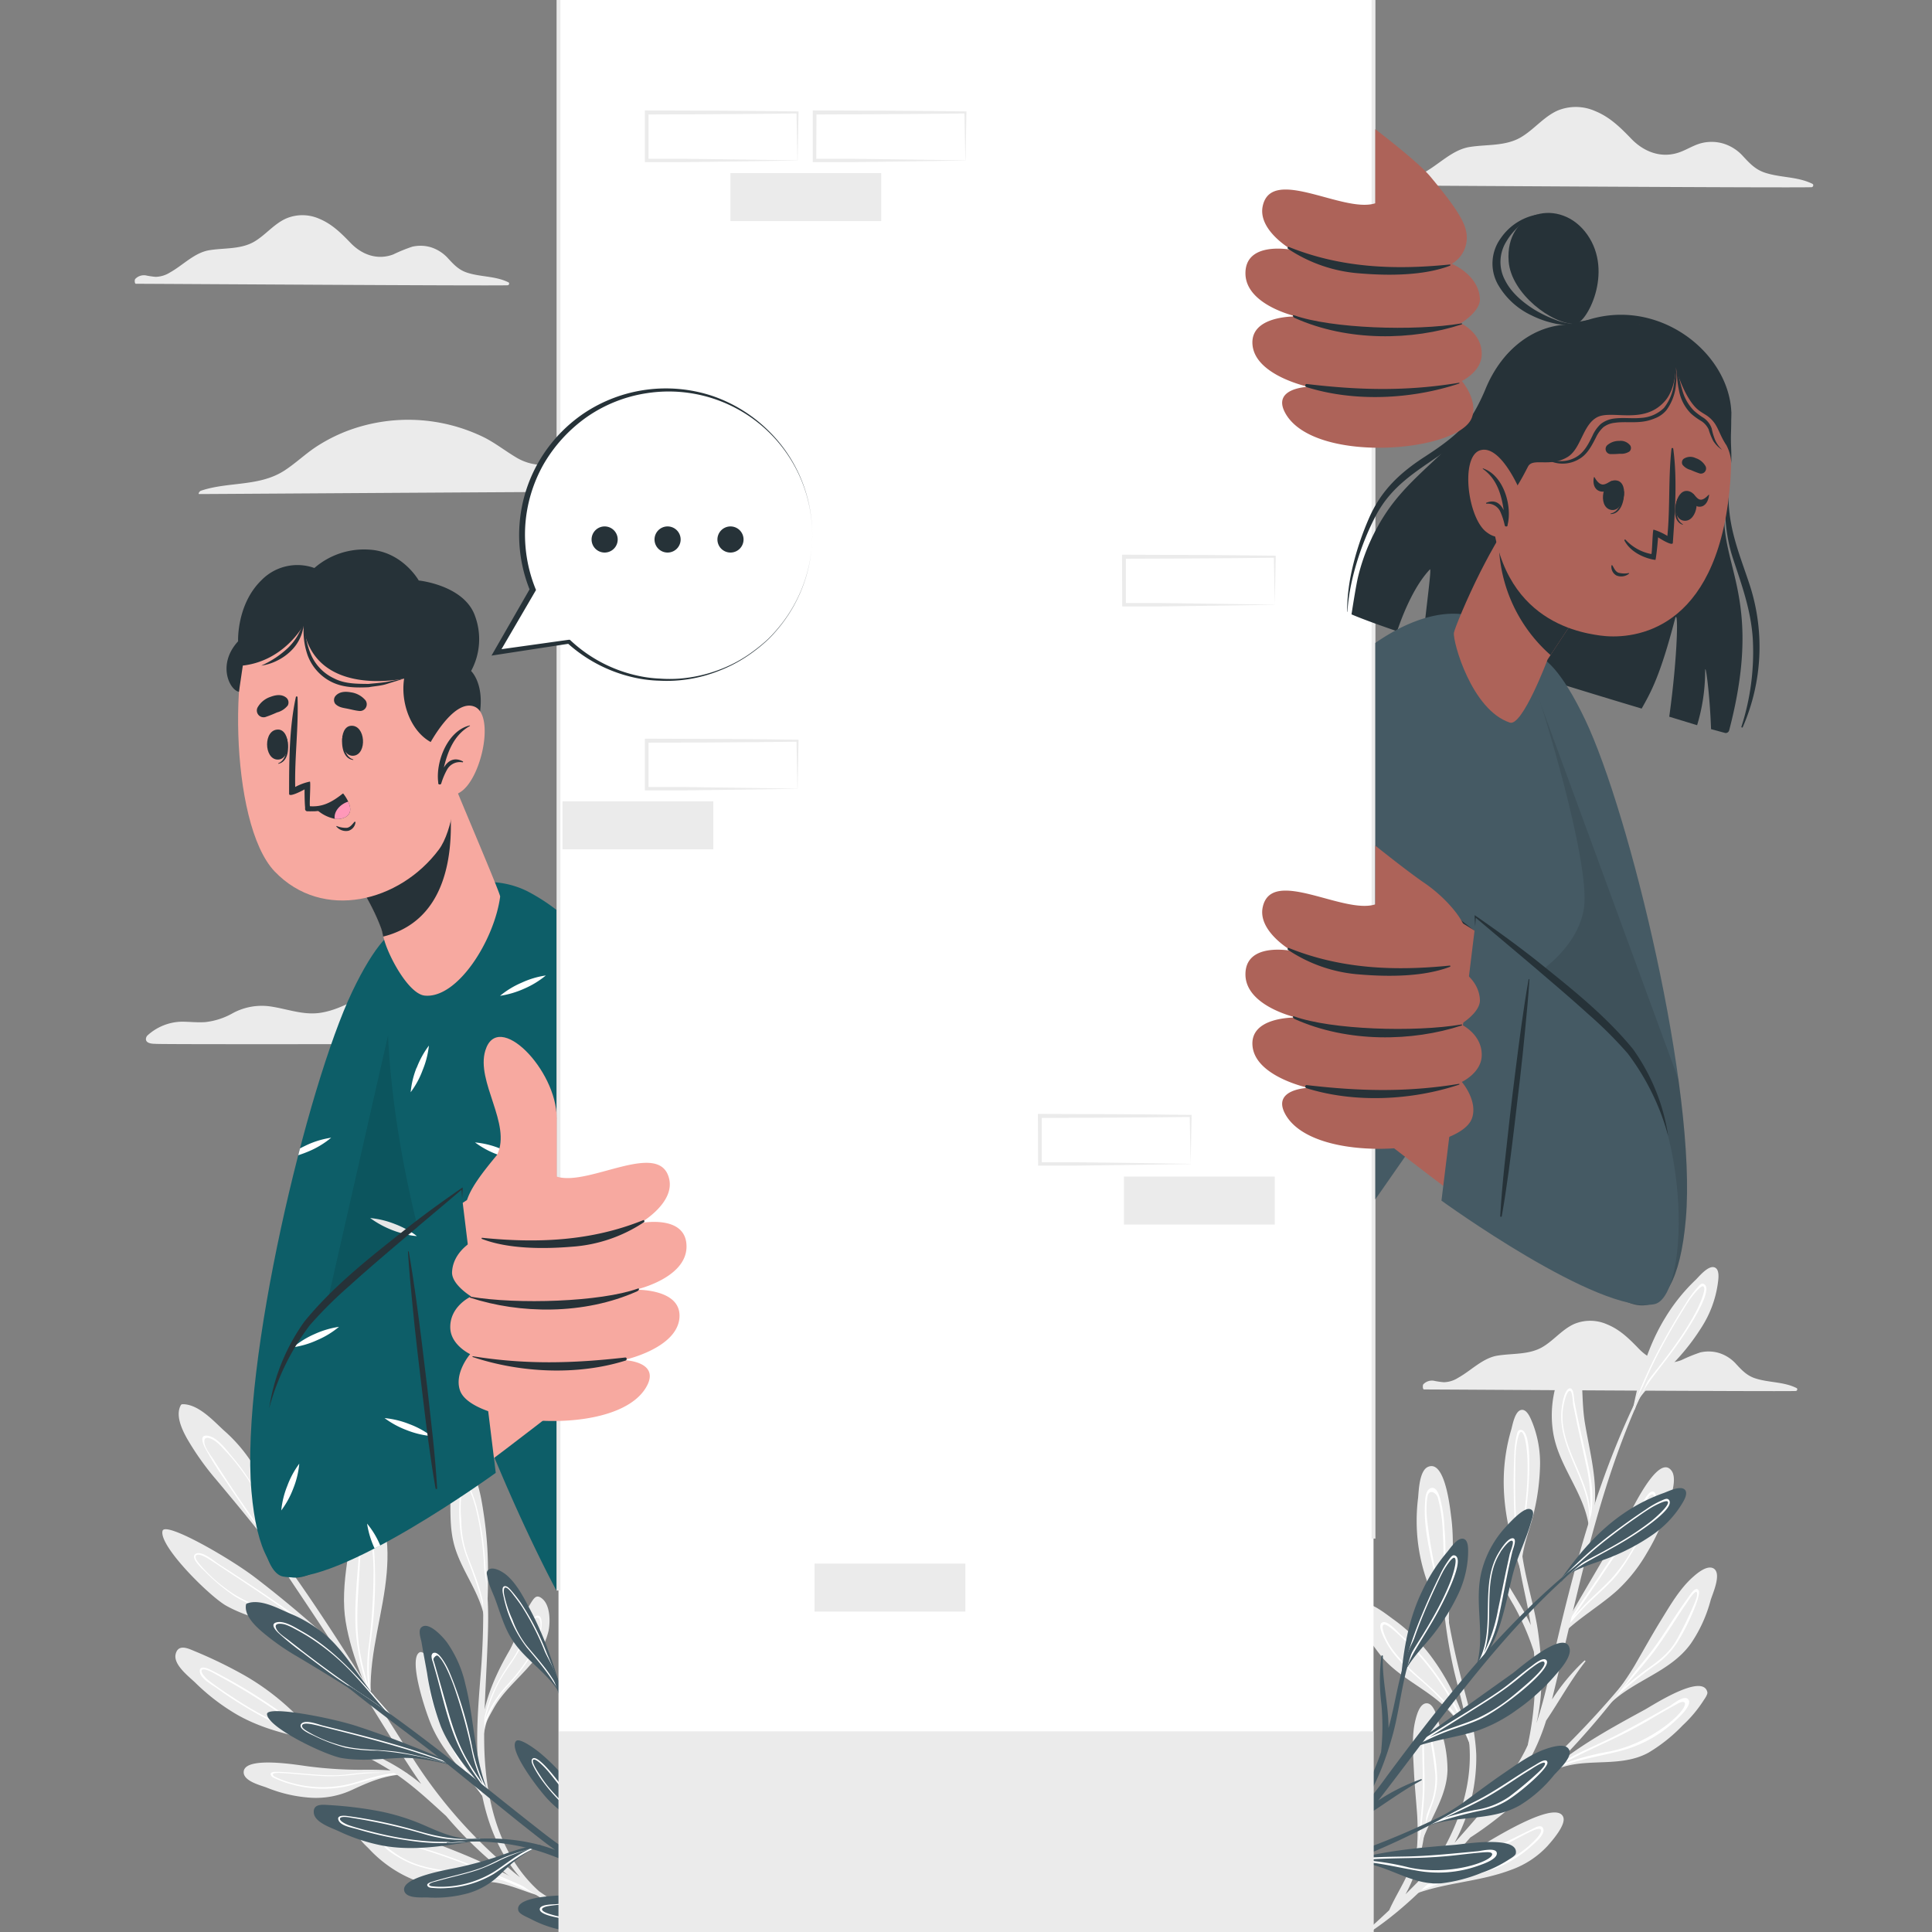 <svg xmlns="http://www.w3.org/2000/svg" viewBox="0 0 500 500"><rect x="0" y="0" width="500" height="500" fill="#808080" stroke="none"/><g id="freepik--background-complete--inject-26"><path d="M51.56,127.86c4.37,0,113.48-.76,144.3-.76,2.15,0-.57-3.73-1.76-4-3.79-.83-7.74-.87-11.59-1.27a37.94,37.94,0,0,1-11-2.77c-3-1.28-6.06-2.76-9.34-3.27-6.35-1-11.92,2.44-17.88,4a13.44,13.44,0,0,1-10.82-1.48c-2.76-1.65-5.26-3.63-8.14-5.09a44.61,44.61,0,0,0-35.65-1.63,42.5,42.5,0,0,0-7.8,4c-2.91,1.91-5.41,4.35-8.33,6.23C67.05,126,59.06,124.61,52,127,51.62,127.13,51.19,127.86,51.56,127.86Z" style="fill:#ebebeb"></path><path d="M358.49,48c5.84,0,104.13.65,110.31.45.44,0,.68-.66.24-.88-3.9-1.93-8.31-1.54-12.36-2.91-2.38-.8-3.84-2.36-5.5-4.14a11.3,11.3,0,0,0-5.11-3.34A10.74,10.74,0,0,0,440.5,37c-2,.47-3.72,1.61-5.63,2.33-4.72,1.78-9.31.09-12.68-3.4-2.78-2.88-5.51-5.6-9.29-7.15a12.36,12.36,0,0,0-9.85-.14c-3.6,1.64-6.08,4.92-9.46,6.9-4,2.34-8.82,1.79-13.25,2.5s-7.84,4.44-11.73,6.59a8.35,8.35,0,0,1-4.24,1.31c-.87,0-1.72-.26-2.58-.36-1.34-.17-2.61-.13-3.51,1C358.06,46.84,358.1,48,358.49,48Z" style="fill:#ebebeb"></path><path d="M35.16,73.44c5.1,0,90.81.56,96.2.39.38,0,.59-.58.21-.77-3.4-1.68-7.25-1.34-10.78-2.53-2.08-.7-3.35-2.06-4.79-3.62A10.09,10.09,0,0,0,111.54,64a9.43,9.43,0,0,0-4.86-.15,40.34,40.34,0,0,0-4.91,2c-4.12,1.55-8.12.07-11.06-3-2.42-2.51-4.8-4.88-8.1-6.24A10.78,10.78,0,0,0,74,56.57c-3.14,1.42-5.3,4.28-8.25,6-3.5,2-7.69,1.56-11.55,2.18S47.38,68.63,44,70.51a7.31,7.31,0,0,1-3.7,1.14A21.37,21.37,0,0,1,38,71.33,3.08,3.08,0,0,0,35,72.2C34.79,72.43,34.83,73.44,35.16,73.44Z" style="fill:#ebebeb"></path><path d="M368.53,359.59c5.09,0,90.8.57,96.19.4.39,0,.59-.58.21-.77-3.4-1.69-7.25-1.35-10.78-2.54-2.07-.7-3.35-2.06-4.79-3.61a9.87,9.87,0,0,0-4.46-2.91,9.5,9.5,0,0,0-4.85-.16,42,42,0,0,0-4.91,2c-4.12,1.56-8.12.08-11.06-3-2.43-2.51-4.81-4.88-8.11-6.23a10.76,10.76,0,0,0-8.58-.12c-3.15,1.42-5.3,4.29-8.26,6-3.5,2-7.68,1.56-11.55,2.18s-6.84,3.88-10.23,5.75a7.15,7.15,0,0,1-3.69,1.14,21.34,21.34,0,0,1-2.25-.31,3.09,3.09,0,0,0-3.07.86C368.15,358.59,368.19,359.59,368.53,359.59Z" style="fill:#ebebeb"></path><path d="M40.17,270.14c.07.22,102.9,0,101.61,0-.6,0,.89-.89.32-1.17-3.35-1.66-7-1.71-10.66-2a16.62,16.62,0,0,1-6.22-1.51c-1.94-1-3.15-2.78-4.53-4.41a19.3,19.3,0,0,0-17.56-6.65c-7.31,1.14-13.07,6.71-20.4,7.74-4.4.61-8.56-1.09-12.86-1.69a15.71,15.71,0,0,0-9.65,1.77,18.43,18.43,0,0,1-7.09,2.3c-2,.14-4-.09-6.05-.11a13.57,13.57,0,0,0-8.91,3.56C37.85,268.22,36.81,270.14,40.17,270.14Z" style="fill:#ebebeb"></path><path d="M402.78,358.23a28.27,28.27,0,0,0-.86,12.3c1.29,8.62,7.78,15.44,9.18,23.93-.17,1-.39,2-.66,3.07a.43.43,0,0,1,0,.05s0,0,0,0h0v0a.12.12,0,0,0,.08.09,3.73,3.73,0,0,0,.16-.35c.11-.21.2-.42.29-.64s.25-.6.36-.91c0,0,.07-.14.07-.18,3.17-8.72.26-18.39-1.21-27.23-.85-5.06-.49-10.16-1.24-15.2-.19-1.2-.18-3.48-1.91-3C405.08,350.72,403.27,356.61,402.78,358.23Z" style="fill:#ebebeb"></path><path d="M404.05,365.66c-.54,10.49,9.13,19.66,6.88,30.13-.07.29-.14.58-.22.88l-.18.6h0l-.09.25a.43.43,0,0,1,0,.05s0,0,0,0h0v0a.12.12,0,0,0,.08.09h0a.08.08,0,0,0,.08-.06c.13-.31.23-.63.33-.94a13.86,13.86,0,0,0,.53-2.32h0a33.45,33.45,0,0,0-.2-14c-1.2-5.95-2.72-11.72-3.81-17.73-.13-.74-.13-3.67-1.33-3.28C404.63,359.85,404.12,364.45,404.05,365.66Zm.52-1.56c.09-.59.85-4.53,1.83-4.11.59.24.66,3.22.75,3.64.35,1.63.69,3.24,1,4.86.75,3.41,1.51,6.81,2.25,10.22a44.62,44.62,0,0,1,1.16,12.6C411.07,382.13,403,373.62,404.57,364.1Z" style="fill:#fff"></path><path d="M400.27,458.89c0,.13.11.32.3.21,7.94-5.12,17.85-1,26.07-5.52a42,42,0,0,0,8.83-7.05,33.53,33.53,0,0,0,5.38-6.4c.19-.32,1.2-1.62,1-2.26-1.26-4.9-14,3.38-16.11,4.55-8.32,4.54-15.93,8.68-23.22,14.5-.76.6-1.52,1.22-2.27,1.86A.12.12,0,0,0,400.27,458.89Z" style="fill:#ebebeb"></path><path d="M400.27,458.89l.86-.55c5.47-2.62,11.54-3.54,17.41-5A32.74,32.74,0,0,0,433.93,445c.78-.76,4-3.67,3.05-5.13s-4.1,1.22-4.89,1.67c-5.91,3.31-11.69,6.67-17.85,9.52-3.94,1.83-7.93,3.64-11.68,5.85-.76.6-1.52,1.22-2.27,1.86A.12.12,0,0,0,400.27,458.89Zm3.71-2.22c4.34-2.43,8.9-4.45,13.43-6.6,3.11-1.47,6.14-3.06,9.12-4.78,1.62-1,3.24-1.92,4.88-2.85.83-.47,1.65-.93,2.48-1.37.41-.23,1.77-1,2.12-.38.93,1.7-8.19,10.36-19.5,12.6A70.2,70.2,0,0,0,404,456.67Z" style="fill:#fff"></path><path d="M413.48,443.84a.08.08,0,0,0,0,.11.08.08,0,0,0,.12,0l.49-.49c.61-.59,1.19-1.19,1.75-1.8l.31-.33a.19.19,0,0,0,.09,0c6.35-6.49,16-8.47,21.37-16a36.31,36.31,0,0,0,5.09-11.16c.5-1.71,2.94-6.89.8-8.24-1.67-1-4.27,1.22-5.36,2.19-3.46,3.07-5.91,7.36-8.31,11.25s-4.51,7.73-6.75,11.6a75,75,0,0,1-7.1,9.92C415.17,441.85,414.33,442.85,413.48,443.84Z" style="fill:#ebebeb"></path><path d="M413.48,443.84a.08.08,0,0,0,0,.11c.52-.54,1-1.09,1.57-1.62l-1,1.13c.61-.59,1.19-1.19,1.75-1.8l.84-1a102.5,102.5,0,0,1,11.7-9.69,21.46,21.46,0,0,0,5.27-5.23c2.66-3.81,6.78-12.78,6-14.14s-2.46,1.51-2.92,2.13c-3.69,5-6.69,10.51-10.66,15.36-2.67,3.25-5.38,6.48-8.09,9.72-.68.66-1.35,1.33-2,2C415.17,441.85,414.33,442.85,413.48,443.84ZM439,412c.7.29-.36,2.7-.64,3.34a100.4,100.4,0,0,1-4.46,9.08c-1.75,3.1-4.25,5.14-7.12,7.16A74.47,74.47,0,0,0,420,437c2.69-3,5.34-6.11,7.83-9.3,2-2.65,3.84-5.49,5.66-8.3.91-1.41,1.82-2.81,2.78-4.18.26-.38,2.18-3.51,2.81-3.25" style="fill:#fff"></path><path d="M366.19,483.88a.07.07,0,0,0,.07.07.07.07,0,0,0,.08-.06l.12-.61c.14-.74.27-1.47.38-2.21,0-.13,0-.26.06-.4a.18.18,0,0,0,.05-.07c1.39-8,7.47-14.28,7.66-22.54a32.52,32.52,0,0,0-1.88-10.78c-.49-1.51-1.31-6.56-3.57-6.47-1.75.07-2.52,3.06-2.84,4.32-1,4-.63,8.39-.44,12.47s.58,8,.87,11.94a65.78,65.78,0,0,1-.22,10.88C366.43,481.56,366.32,482.72,366.19,483.88Z" style="fill:#ebebeb"></path><path d="M366.19,483.88a.07.07,0,0,0,.07.07c.1-.66.21-1.33.33-2,0,.44-.09.88-.13,1.31.14-.74.27-1.47.38-2.21,0-.37.08-.75.13-1.13a91.25,91.25,0,0,1,3.72-13,19.24,19.24,0,0,0,1.24-6.51c0-4.14-1.45-12.82-2.72-13.42s-1,2.35-1.07,3c-.18,5.57.37,11.1-.11,16.67-.32,3.75-.69,7.49-1,11.23-.16.83-.32,1.66-.45,2.5C366.43,481.56,366.32,482.72,366.19,483.88Zm1.32-8.32c.44-3.59.85-7.19,1.07-10.78.17-3,.06-6,0-9,0-1.49-.08-3-.06-4.48,0-.4-.16-3.68.43-3.8s1.09,2.17,1.21,2.77c.55,2.94,1,6,1.3,8.94a19.69,19.69,0,0,1-1.63,8.85A65.38,65.38,0,0,0,367.51,475.56Z" style="fill:#fff"></path><path d="M365.27,490.49a1.12,1.12,0,0,0,.62-.21c8.12-3.11,17-3.25,25.17-6.36a23.65,23.65,0,0,0,9.49-6.25c1.09-1.23,4.86-5.49,4-7.46-2.49-5.94-29.9,12.77-38.91,19.49a1.69,1.69,0,0,0-.42.29C365,490.24,365,490.47,365.27,490.49Z" style="fill:#ebebeb"></path><path d="M365.27,490.49c.61-.33,1.21-.67,1.82-1,2-.8,4-1.55,6-2.19,3.22-1,6.53-1.62,9.8-2.44a31.17,31.17,0,0,0,13.7-7.32c.84-.77,3.34-2.83,2.8-4.28s-2.55,0-3.27.32c-10.31,4.92-20.34,10.57-30.33,16.13-.18.09-.36.17-.53.27S365,490.47,365.27,490.49Zm4.79-2.62q5.87-3.19,11.75-6.34c3.08-1.64,6.15-3.27,9.24-4.89,1.53-.8,3-1.62,4.59-2.39.6-.3,2.95-1.5,3.17-.65s-1.4,2.43-1.69,2.73c-4.64,4.76-10.58,7.21-16.94,8.63A74.21,74.21,0,0,0,370.06,487.87Z" style="fill:#fff"></path><path d="M404.19,421.86a.35.35,0,0,0,0,.31.41.41,0,0,0,.36.25.45.45,0,0,0,.23,0,.19.19,0,0,0,.14,0c3.84-3.75,9.69-7.24,13.64-10.85a41.35,41.35,0,0,0,7.61-9.59,56.65,56.65,0,0,0,5.61-12.48c.62-2.08,2.41-7,.72-9C429,376.18,422,391.49,421,393.2,415.35,402.73,409.72,412.26,404.19,421.86Z" style="fill:#ebebeb"></path><path d="M404.15,422.17a.41.41,0,0,0,.36.25l.67-1c1.5-1.77,3-3.53,4.61-5.21,2.6-2.74,5.57-5.11,8.09-7.93,4.37-4.92,12.58-20.59,10.22-22.15-1.23-.81-2.75,2.41-3.2,3.17-1.76,3-3.14,6.24-4.94,9.24-1.89,3.15-4,6.19-6,9.23-3.19,4.67-6.39,9.33-9.52,14C404.33,422,404.25,422.06,404.15,422.17Zm3.15-3.8q4.24-6.19,8.43-12.43c1.94-2.87,3.85-5.76,5.57-8.77,1-1.68,1.83-3.41,2.69-5.15.42-.84.84-1.69,1.33-2.5s1.94-3.63,2.63-2.56-1.38,5.66-1.87,6.74c-.8,1.74-1.62,3.47-2.51,5.17a44.72,44.72,0,0,1-6.3,9.41c-2.53,2.8-5.5,5.17-8.06,8C408.57,416.94,407.93,417.65,407.3,418.37Z" style="fill:#fff"></path><path d="M358.2,429.48c7.06,7.67,18.44,9.8,22.6,23.24,0,0,.07,0,.1,0a0,0,0,0,0,0-.05c-.26-1.36-.56-2.7-.93-4.05a58.59,58.59,0,0,0-9.75-20.14,44.19,44.19,0,0,0-9.53-9.34c-1.86-1.31-5.88-4.67-8.2-4.15C347.5,416.13,356.92,428.09,358.2,429.48Z" style="fill:#ebebeb"></path><path d="M358.62,424.76c2.85,5.58,8.48,9.19,12.8,13.53a50.75,50.75,0,0,1,7.8,9.87c.59,1.51,1.14,3,1.68,4.58a0,0,0,0,0,0-.05c-.26-1.36-.56-2.7-.93-4.05a2.25,2.25,0,0,0-.12-.21A62.38,62.38,0,0,0,374,436.7a64.59,64.59,0,0,0-11.63-13.79c-.78-.7-3.34-3.74-4.67-3S358.23,424,358.62,424.76Zm-.47-4.32c1-.37,5.5,4.13,7.27,6a64.84,64.84,0,0,1,9.83,13.17,62.9,62.9,0,0,1,3.1,6.41,51.29,51.29,0,0,0-5.11-6.39c-3.89-4.17-8.75-7.5-12.28-12a18.14,18.14,0,0,1-2.34-3.81C358.38,423.26,357.26,420.77,358.15,420.44Z" style="fill:#fff"></path><path d="M367,387.65a47.82,47.82,0,0,0-.07,11.28,47,47,0,0,0,7.37,20.34c.07.1.14.22.22.33.06.35.13.71.22,1.07,0,.08,0,.15.05.24l0,0h0a.09.09,0,0,0,.16-.07c0-.44,0-.88,0-1.33.14-9.08,1.82-18,.6-27.06-.27-2-1.56-15-6.1-12.77C367.32,380.77,367.18,385.75,367,387.65Z" style="fill:#ebebeb"></path><path d="M368.77,389.47c-.32,5.6,1.15,11.61,2.3,17.06a129.57,129.57,0,0,0,3.18,12.74c.1.34.22.68.33,1,0,.12.07.25.11.38a1.74,1.74,0,0,0,.07.29h0a.09.09,0,0,0,.16-.07c0-.44,0-.88,0-1.33s-.19-.66-.27-1a105.76,105.76,0,0,1-.56-14.91c0-2.71,0-5.4-.26-8.09a36.56,36.56,0,0,0-1.15-7.87c-.36-1.09-1.09-3.23-2.61-2.44C368.8,385.92,368.84,388.29,368.77,389.47Zm3.33-1.89a39.69,39.69,0,0,1,1.31,9.48c.21,2.94.18,5.9.15,8.85a92.83,92.83,0,0,0,.22,9.43c-1.07-3.93-2.11-7.88-2.88-11.92-.6-3.16-1.13-6.34-1.49-9.53a24.2,24.2,0,0,1-.17-5,14.18,14.18,0,0,1,.24-1.75C369.88,385.35,371.67,386.25,372.1,387.58Z" style="fill:#fff"></path><path d="M422.72,364.06l-.09.43a.26.26,0,0,0,.34.3.25.25,0,0,0,.19-.21c.06-.26.13-.53.19-.79h0l.15-.64a10.91,10.91,0,0,1,.63-1c2.41-3.65,6.58-6.73,9.41-9.84a56.67,56.67,0,0,0,7-9.09,28.18,28.18,0,0,0,4-10.84c.13-1,.63-3.67-.68-4.32-1.64-.83-4.15,2.32-5,3.14a47.41,47.41,0,0,0-7.86,9.76C426.61,348.09,424.35,355.9,422.72,364.06Z" style="fill:#ebebeb"></path><path d="M423.45,362.25a15.56,15.56,0,0,0-.73,1.81l-.09.43a.26.26,0,0,0,.34.3,2.81,2.81,0,0,1,.1-.31c.09-.23.18-.46.28-.69h0c.24-.57.5-1.12.78-1.67a37.23,37.23,0,0,1,3.53-5.62c2.31-3.08,4.74-6.08,6.94-9.25,1.1-1.59,9.56-13.84,6.23-15-.62-.23-1.23.62-1.57,1a26.37,26.37,0,0,0-3,4.1c-2.12,3.32-4.12,6.73-6,10.19A109.81,109.81,0,0,0,423.45,362.25Zm6.06-12.65c1.61-3.06,3.33-6.07,5.12-9,.87-1.44,1.74-2.9,2.69-4.29.47-.69,2.85-3.8,3.5-3.39,1,.6-1.31,5.44-2,6.74-.79,1.48-1.65,2.93-2.54,4.35-1.81,2.86-3.81,5.6-5.86,8.28-1.82,2.39-4,4.91-5.68,7.65A109.28,109.28,0,0,1,429.51,349.6Z" style="fill:#fff"></path><path d="M393.63,406.66c.05.15.1.28.14.42a.27.27,0,0,0,.45.09.24.24,0,0,0,.06-.27l-.24-.78h0c-.06-.21-.12-.41-.19-.62,0-.4,0-.81,0-1.21.25-4.36,2.32-9.12,3.21-13.23a58.07,58.07,0,0,0,1.49-11.37,28.46,28.46,0,0,0-1.93-11.41c-.42-1-1.31-3.49-2.76-3.41-1.84.11-2.43,4.1-2.79,5.26a47.54,47.54,0,0,0-1.9,12.38C389,390.9,391,398.79,393.63,406.66Z" style="fill:#ebebeb"></path><path d="M393.36,404.73a17.24,17.24,0,0,0,.27,1.93c.05.15.1.28.14.42a.27.27,0,0,0,.45.09,1.73,1.73,0,0,1-.07-.31c0-.25-.07-.49-.11-.74h0c-.07-.61-.12-1.21-.16-1.83a37.24,37.24,0,0,1,.24-6.63c.45-3.83,1-7.64,1.35-11.49.15-1.92,1.33-16.76-2.14-16.1-.65.11-.75,1.15-.87,1.61a25.51,25.51,0,0,0-.57,5.08c-.17,3.93-.19,7.88-.09,11.82A108,108,0,0,0,393.36,404.73Zm-1.11-14c-.14-3.47-.16-6.92-.1-10.38,0-1.69.05-3.38.17-5.07.06-.83.56-4.71,1.33-4.69,1.13,0,1.6,5.36,1.65,6.83.06,1.69.05,3.37,0,5.05-.13,3.38-.49,6.75-.92,10.1-.37,3-1,6.24-1.07,9.47A112.91,112.91,0,0,1,392.25,390.76Z" style="fill:#fff"></path><path d="M373.81,412.76a210.32,210.32,0,0,0,4.79,23.31c1.61,5.94,3.23,12,3.46,18.16a46.32,46.32,0,0,1-5.62,22.68q3.26-3.63,6.44-7.37c4.32-5.07,8.62-10.28,11.69-16.23.3-.59.58-1.18.85-1.78a.24.24,0,0,1,0-.15,80,80,0,0,0,1.55-23.93,66.06,66.06,0,0,0-5.21-12,53.7,53.7,0,0,1-5.4-12.15c-.06-.25.29-.4.39-.15,2.2,5.79,6.75,11.43,9.42,17.43-.16-1-.32-2-.5-3-1.74-9.51-5-19.06-1.55-28.56.12-.32.57-.1.47.21-3.28,10.58,1.88,22.24,3.41,32.76,1.13,7.82,1.51,16.25-.38,24a126.58,126.58,0,0,0,3.48-13.15c6-26.67,12.9-53.2,25.87-77.44.13-.24.51-.07.38.17-13.27,26.31-18.53,54.9-25.45,83.25l-.24,1A53.87,53.87,0,0,1,410,429.8a.17.17,0,0,1,.27.22c-3.81,4.87-6.71,10.2-10.14,15.29a55.22,55.22,0,0,1-5,11.41,89.76,89.76,0,0,1-8.82,12.08c5.41-4.55,10.88-9,16-14A243.13,243.13,0,0,0,423.94,431c.09-.13.27,0,.18.15a202,202,0,0,1-21.55,25.71c-6.74,6.7-14,13.54-22.05,18.68-7.73,8.9-16,17.85-25.79,24.37a.43.43,0,0,1-.49-.7c1.79-1.59,3.55-3.22,5.28-4.85,1.69-3.78,4-7.23,5.53-11.14A62,62,0,0,0,368.64,469c0-.36.56-.26.54.08-.4,6.65-1.89,14.82-5.44,21.16q3.7-3.67,7.28-7.46c6.35-9.7,10.49-21.23,9.1-32.84-.71-6-2.42-11.73-3.82-17.55a129.91,129.91,0,0,1-2.93-19.62A.22.22,0,0,1,373.81,412.76Z" style="fill:#ebebeb"></path><path d="M122,380.51c2.07,3.44,2.7,8.06,3.29,12A96.66,96.66,0,0,1,126.29,406c.06,4.21-.08,8.41-.3,12.6v.12c0,.28,0,.55,0,.82s0,.67,0,1a.18.18,0,0,1-.13.2.16.16,0,0,1-.24-.14l-.06-.54c-.82-7.63-6.49-13.62-8.21-21-.94-4-.77-8.32-.79-12.44,0-2.28-.47-5.16,0-7.39.12-.6.06-1.2.61-1.61C118.88,376.32,121.23,379.3,122,380.51Z" style="fill:#ebebeb"></path><path d="M120.72,383.63c-1.37-.73-1.53,2.09-1.62,2.87-.57,5.25-.27,11.32,1.62,16.26,2.06,5.45,4.19,10.88,4.9,16.67l-.06.59.06.54a.16.16,0,0,0,.24.14c0-.12,0-.23,0-.34.06-.57.11-1.13.14-1.69v-.12a110.3,110.3,0,0,0-.32-12.07,77.67,77.67,0,0,0-2.37-16.7A40,40,0,0,0,122,385.9C121.77,385.26,121.39,384,120.72,383.63Zm1.32,3.21a41.64,41.64,0,0,1,1.25,4.12,78.1,78.1,0,0,1,2,14.69,107.79,107.79,0,0,1,.38,12.85,45,45,0,0,0-2.32-9.66c-.82-2.37-1.8-4.67-2.64-7a27.62,27.62,0,0,1-1.32-8.23,35.37,35.37,0,0,1,.15-7.9c.1-.52.44-1.7.87-1.71C121.18,384,121.85,386.31,122,386.84Z" style="fill:#fff"></path><path d="M99.54,444.37s0,0,0,0" style="fill:#ebebeb"></path><path d="M139.73,490.25a.19.19,0,0,1,.13.21h0a.19.19,0,0,1-.12.17.22.22,0,0,1-.16,0c-5-1.41-10.15-4.24-15.52-3.47-4.2.6-7.67,1.82-12,.89a31.84,31.84,0,0,1-12-5.5,32.94,32.94,0,0,1-4.54-4.05c-.66-.71-2.7-2.42-2.67-3.51.11-5.08,16.28.75,18.43,1.54,9.53,3.5,19.33,7.62,27.81,13.26a.08.08,0,0,1,0,.07.13.13,0,0,1,0,.1C139.3,490.06,139.52,490.15,139.73,490.25Z" style="fill:#ebebeb"></path><path d="M139.73,490.25c-.21-.1-.43-.19-.64-.27a.13.13,0,0,0,0-.1c-5.41-2.64-11-4.9-16.65-7A149.09,149.09,0,0,0,104,476.76c-.86-.21-4.53-1.53-5-.12s3.55,3.66,4.41,4.17c5,3,11,3.65,16.71,4.17,3.72.35,7.36.65,10.89,2,3,1.11,5.79,2.55,8.74,3.68a.19.19,0,0,0,.12-.17c-1.51-.59-3-1.28-4.47-2l4.47,1.94A.19.19,0,0,0,139.73,490.25Zm-13.28-4.91c-5.67-1-11.49-.81-17.07-2.41a22.79,22.79,0,0,1-7.51-3.57c-.43-.32-2.48-1.7-2.23-2.46.17-.51,1.62-.36,1.84-.32a43.14,43.14,0,0,1,4.76,1.09c5.45,1.55,10.82,3.47,16.13,5.47,2.94,1.11,5.84,2.3,8.73,3.54A25.31,25.31,0,0,0,126.45,485.34Z" style="fill:#fff"></path><path d="M99,393.45c1.44,4.29,1.45,9.05,1.09,13.52-.86,10.33-4.44,20.48-4.16,30.91,0,.41,0,.82,0,1.23.2.5.1.39-.19-.19,0,0,0,0,0,0-1.27-2.53-6.15-13.87-6.65-22.59-.31-5.45.53-10.81,1.38-16.17.49-3.06,1-6.12,1.46-9.17.17-1,.14-3.68,1.48-4.15C96,385.91,98.41,391.77,99,393.45Z" style="fill:#ebebeb"></path><path d="M94.52,395.24a.91.91,0,0,0-1.13.55,4.6,4.6,0,0,0-.23,1.84c-.07,1.1-.14,2.18-.2,3.27-.44,7.54-1.5,15.34-.73,22.88a62.62,62.62,0,0,0,3.43,14.66c0,.16.06.32.1.47s0,0,0,0c.29.58.39.69.19.19,0-.41,0-.82,0-1.23s-.2-1.1-.27-1.66a46.15,46.15,0,0,1,.31-11.62,115.11,115.11,0,0,0,.91-22.11,23.1,23.1,0,0,0-.79-4.89C95.83,396.89,95.37,395.48,94.52,395.24Zm1.1,2.19a7.46,7.46,0,0,1,.31,1.05,19.74,19.74,0,0,1,.4,2.3,55.77,55.77,0,0,1,.34,5.63,156.66,156.66,0,0,1-1.29,20,41.51,41.51,0,0,0-.09,9.9,81.72,81.72,0,0,1-2-8.09c-1.35-7-.7-14-.3-21,.11-1.74.21-3.49.31-5.24l.15-2.61L93.5,398c0-.88-.14-1.2.73-1.64C95.32,395.81,95.27,396.49,95.62,397.43Z" style="fill:#fff"></path><path d="M114,433a55.89,55.89,0,0,1,4.65,9.52c2.49,6.65,3,14.79,6.15,21.28.24.41.48.85.69,1.28a4.44,4.44,0,0,1,.24.49c0,.09-.09.16-.15.09-.2-.27-.4-.53-.61-.79h0l-.32-.42c-4.71-6-10.28-11.22-13.2-18.42-1.79-4.42-5.71-16.83-2.87-18.4C109.82,426.93,112.85,431.18,114,433Z" style="fill:#ebebeb"></path><path d="M111.35,434.22c-.65.49-.35,1.9-.28,2.5a30.26,30.26,0,0,0,1.1,4.7,48.33,48.33,0,0,0,3.41,8.29,94.77,94.77,0,0,0,9,14.73l.32.42h0c.21.26.41.52.61.79.06.07.19,0,.15-.09a4.44,4.44,0,0,0-.24-.49c-3.39-5.43-5.54-11.41-7.54-17.51C117.48,446.21,113.62,432.55,111.35,434.22Zm3.38,5.19c.48,1.26.92,2.54,1.35,3.83,1,3,2,6,3,9a71.55,71.55,0,0,0,4,9.51,122.9,122.9,0,0,1-6.39-10.5,63.7,63.7,0,0,1-3.4-7.36,32.29,32.29,0,0,1-1.28-4.2c-.17-.69-1.24-4.6-.48-5.11C112.52,433.93,114.53,438.86,114.73,439.41Z" style="fill:#fff"></path><path d="M140.34,413.75c2.09,1.73,2.1,6,1.62,8.35a20,20,0,0,1-4.78,8.83c-3.2,3.74-7,6.87-9.42,11.19s-1.64,3-2.94,8.1c0,.1-.11.12-.2.06a.93.93,0,0,1-.28-.73.49.49,0,0,1,0-.13c.53-8.1,3.29-14.95,7.35-22,2.3-4,3.25-8.67,5.7-12.57C138.29,413.42,138.91,412.55,140.34,413.75Z" style="fill:#ebebeb"></path><path d="M139.36,418.15c-1.24-.32-2.21,2.27-2.63,3.21a50.1,50.1,0,0,1-4.06,8,58.48,58.48,0,0,0-4.18,6.69,39.22,39.22,0,0,0-3.71,11.44,21.15,21.15,0,0,0-.44,2.1.93.93,0,0,0,.28.73l0-.28a27,27,0,0,1,7-13.88c3.67-4.12,7-8.55,8.35-14C140.21,421.12,140.51,418.44,139.36,418.15Zm.46,3.31a20.78,20.78,0,0,1-.79,2.77,26.63,26.63,0,0,1-2.24,4.7,48.83,48.83,0,0,1-5.65,7.25,29.18,29.18,0,0,0-5.63,9,40.06,40.06,0,0,1,3.64-9.82c1.48-2.76,3.48-5.16,5-7.87.71-1.26,1.3-2.56,1.89-3.87.32-.71.63-1.43.94-2.13s1.13-2.84,2-2.84C140.1,418.62,139.91,421.08,139.82,421.46Z" style="fill:#fff"></path><path d="M65.91,408.17c8.33,6.36,16.26,13.2,23.92,20.33a.27.27,0,0,1,.07.32.08.08,0,0,1,0,.06L90,429a.12.12,0,0,1,0,.17l0,0a0,0,0,0,1,0,0,.2.2,0,0,1-.13,0c-5.07-3.33-9.83-6.44-15.72-8.15-5.39-1.55-10.62-2.7-15.57-5.44-4.23-2.35-17.49-15.44-16.52-19.37C42.68,393.6,59.28,403.12,65.91,408.17Z" style="fill:#ebebeb"></path><path d="M56.46,404.69c-1.05-.68-4.33-3.55-5.85-2.54s1.79,3.91,2.42,4.54a51.1,51.1,0,0,0,7.54,6.3c2.74,1.79,5.76,2.74,8.76,4,7.38,3,14.25,7.52,20.64,12.26a0,0,0,0,0,0,0l0,0a.12.12,0,0,0,0-.17l-.14-.14a.08.08,0,0,0,0-.06C79.57,419.74,68,412.17,56.46,404.69ZM89.25,428.6a113.15,113.15,0,0,0-13.81-9c-5.6-3.08-11.91-4.53-17-8.5a37.77,37.77,0,0,1-6.94-6.48c-.25-.33-1.17-1.43-.81-2s1.6-.21,3.33.85c1.43.87,2.82,1.84,4.23,2.76,5.54,3.63,11.06,7.28,16.45,11.13Q82.2,422.7,89.25,428.6Z" style="fill:#fff"></path><path d="M105.35,459a.11.11,0,0,1,0,.11.19.19,0,0,1-.2.17c-.23,0-.46,0-.69-.08l-.06,0c-5,.33-8.79,1.93-13.24,4a22.06,22.06,0,0,1-10.55,2.06A36.45,36.45,0,0,1,69,462.62c-1.51-.59-6.17-1.67-5.93-4.15.39-4.09,14.37-1.62,16.76-1.33a105.6,105.6,0,0,0,12.81.87c4.23,0,8.44-.15,12.57.87A.14.14,0,0,1,105.35,459Z" style="fill:#ebebeb"></path><path d="M102.65,458.92h0c-2.46-.08-4.93-.25-7.38-.2-2.75.06-5.46.65-8.22.72-5.17.11-10.28-.77-15.43-.9-.67,0-2,0-1.44,1,.24.45,1,.7,1.41.88a24.23,24.23,0,0,0,3.89,1.36,29.7,29.7,0,0,0,14.11.54c5.28-1.29,10.27-3.31,15.76-3.22a.11.11,0,0,0,0-.11A16.25,16.25,0,0,0,102.65,458.92Zm-11.48,2.59a29.83,29.83,0,0,1-17.54-.66,22.25,22.25,0,0,1-2.43-1c-.48-.26-1.22-.88.39-1a8.7,8.7,0,0,1,1.14,0c1.34.06,2.67.17,4,.28,2.85.24,5.7.52,8.57.56a52,52,0,0,0,7.58-.58,62.9,62.9,0,0,1,9.21-.22C98.39,459.21,94.75,460.51,91.17,461.51Z" style="fill:#fff"></path><path d="M89.23,451.2a.33.33,0,0,1,0,.22.5.5,0,0,1,0,.12.35.35,0,0,1-.06.14l0,0a.35.35,0,0,1-.34.1,16.53,16.53,0,0,1-2.26-.53c-8.68-1.5-17.59-3.12-25.28-7.53a54.7,54.7,0,0,1-10.74-8.23c-1.59-1.55-5.73-4.64-5.1-7.37s3.16-1.55,4.87-.82a117,117,0,0,1,13,6.31,64.11,64.11,0,0,1,11.47,8.42C79,445.93,83.06,450,88.91,451A.37.37,0,0,1,89.23,451.2Z" style="fill:#ebebeb"></path><path d="M72.08,442.71a139.88,139.88,0,0,0-17.39-10.46c-.77-.41-3-1.41-3,.2,0,1.9,3.13,3.52,4.37,4.41a106.64,106.64,0,0,0,14.89,9,59.13,59.13,0,0,0,18.3,5.7.5.5,0,0,0,0-.12c-10.49-1.71-20.21-6.39-29-12.18-2.13-1.4-4.28-2.81-6.28-4.38-.32-.25-2.22-2-1.74-2.67s2.84.67,3.14.83l4.1,2.25a164.18,164.18,0,0,1,14.77,9.44,40.23,40.23,0,0,0,15,6.71.33.33,0,0,0,0-.22C82.8,449.75,77.42,446.55,72.08,442.71Z" style="fill:#fff"></path><path d="M57.88,370.14A40,40,0,0,1,66.64,381c3.31,6.43,4.59,13.59,6.94,20.37l0,.08a47,47,0,0,0,2.21,5.42c.18.37.37.74.57,1.12a.27.27,0,0,1,0,.25.26.26,0,0,1-.14.11.32.32,0,0,1-.17,0h0a.29.29,0,0,1-.23-.15c-.31-.52-.59-1.05-.87-1.58a.12.12,0,0,1-.1-.06C69,398.67,62.54,390.8,56.11,383.12a71.17,71.17,0,0,1-7.72-10.85c-1.28-2.3-3-5.89-1.65-8.51a.54.54,0,0,1,.42-.35C51.24,363.3,55.15,367.62,57.88,370.14Z" style="fill:#ebebeb"></path><path d="M53.64,371.55c-2-.24-1.18,1.91-.66,3A80,80,0,0,0,58,382.68c2,3,4,5.95,6,8.87,3.86,5.53,8.78,10.82,12,16.78l0,0h0a.32.32,0,0,0,.17,0,.26.26,0,0,0,.14-.11l-.57-1.37c-.74-1.81-1.48-3.61-2.21-5.42l0-.08c-3.56-8.68-7.28-17.25-13.66-24.6C58.43,375,56.1,371.84,53.64,371.55Zm7.19,6.79a66.91,66.91,0,0,1,9.25,15.37c1.93,4.37,3.54,8.86,5.39,13.26-2-3.43-4.64-6.55-7-9.79q-5.55-7.62-10.7-15.53c-.83-1.26-1.64-2.53-2.45-3.82-.71-1.13-2.11-2.84-2.37-4.18-.53-2.6,2-1.26,2.85-.63a15.82,15.82,0,0,1,2,1.9Q59.4,376.58,60.83,378.34Z" style="fill:#fff"></path><path d="M124.71,405.8A193.69,193.69,0,0,1,124.5,432c-.63,8-1.34,16-.83,24,.67,10.66,3.85,21.86,10.92,29.85a124.94,124.94,0,0,1-27.71-30.76c-12.74-19.75-24.8-40.25-39.21-58.85-.24-.31-.66,0-.47.36C73.66,407,80.81,417,87.36,427.42s12.73,20.82,19.42,31c.73,1.1,1.47,2.19,2.22,3.26-8.22-6.9-19.1-11-29.31-12.66-.13,0-.14.17,0,.2a68.63,68.63,0,0,1,20.75,8.59c5.59,3.44,10.19,7.79,15,12.16a105.07,105.07,0,0,0,43.39,30.49.15.15,0,0,0,.11-.27,105.25,105.25,0,0,1-19.4-10.71c-10.73-9.59-14.08-24.55-14.23-38.72-.08-7.43.43-14.84.74-22.26s.72-15.37-.92-22.77A.21.21,0,0,0,124.71,405.8Z" style="fill:#ebebeb"></path></g><g id="freepik--Plant--inject-26"><path d="M389,395.93a26.77,26.77,0,0,0-5.45,10.29c-2.19,7.93.8,16.31-1.24,24.17q-.81,1.23-1.74,2.4l0,0s0,0,0,0h0a.13.13,0,0,0,0,.11,3.23,3.23,0,0,0,.27-.23c.18-.15.34-.3.5-.45s.45-.42.66-.65c0,0,.12-.09.13-.13,6.07-6.31,7.27-15.77,9.38-24,1.21-4.69,3.47-9,4.75-13.59.3-1.11,1.19-3.08-.49-3.34C393.9,390.33,390.09,394.72,389,395.93Z" style="fill:#455a64"></path><path d="M387.29,402.84c-4.48,8.84.35,20.46-5.6,28.64-.17.23-.35.45-.53.67s-.25.31-.38.46h0l-.16.18,0,0s0,0,0,0h0a.13.13,0,0,0,0,.11l0,0a.12.12,0,0,0,.1,0l.64-.69a12.81,12.81,0,0,0,1.35-1.8h0a31.69,31.69,0,0,0,5.2-12.2c1.24-5.59,2.14-11.15,3.51-16.76.17-.7,1.28-3.23.1-3.35C390,398,387.82,401.82,387.29,402.84Zm1-1.15c.3-.47,2.47-3.58,3.16-2.85.41.43-.67,3-.75,3.43l-1,4.6c-.67,3.22-1.31,6.45-2,9.68A42.57,42.57,0,0,1,384,427.87C387,419.74,383.37,409.32,388.34,401.69Z" style="fill:#fff"></path><path d="M348.32,481.87c0,.12,0,.33.18.3,8.82-1.38,15.78,6,24.62,5.22a39.76,39.76,0,0,0,10.33-2.71,31.9,31.9,0,0,0,7.09-3.46c.29-.2,1.66-.94,1.76-1.56.79-4.71-13.36-2.43-15.65-2.23-8.92.73-17.08,1.39-25.6,3.62-.88.22-1.78.47-2.67.74C348.35,481.79,348.34,481.83,348.32,481.87Z" style="fill:#455a64"></path><path d="M348.32,481.87l1-.14c5.72-.17,11.32,1.36,17,2.32a30.9,30.9,0,0,0,16.45-1.27c1-.36,4.86-1.63,4.6-3.26-.23-1.46-4-.52-4.86-.43-6.37.59-12.64,1.28-19.06,1.38-4.1.07-8.24.11-12.32.58-.88.22-1.78.47-2.67.74C348.35,481.79,348.34,481.83,348.32,481.87Zm4.05-.49c4.68-.43,9.4-.44,14.13-.56q4.86-.12,9.7-.63c1.77-.2,3.54-.41,5.31-.59.89-.09,1.77-.17,2.66-.24.44,0,1.92-.19,2,.49.15,1.83-11,5.81-21.66,3.41A66,66,0,0,0,352.37,481.38Z" style="fill:#fff"></path><path d="M365.49,473.94a.07.07,0,0,0,0,.1.07.07,0,0,0,.1,0l.61-.23c.75-.28,1.48-.58,2.2-.88l.4-.17h.09c8-3.17,17-1.2,24.57-5.62a34.39,34.39,0,0,0,8.67-7.69c1.08-1.28,5.18-4.82,3.85-6.81-1-1.54-4.16-.57-5.47-.16-4.16,1.33-7.92,4.1-11.48,6.53s-6.86,4.95-10.27,7.43a71.76,71.76,0,0,1-9.93,5.85Z" style="fill:#455a64"></path><path d="M365.49,473.94a.07.07,0,0,0,0,.1l2-.8-1.26.61c.75-.28,1.48-.58,2.2-.88l1.1-.52a96.58,96.58,0,0,1,13.81-3.89,20.13,20.13,0,0,0,6.55-2.49c3.76-2.27,10.75-8.44,10.59-9.92s-2.7.37-3.34.73c-5.11,2.93-9.8,6.51-15.08,9.17-3.56,1.79-7.13,3.54-10.71,5.3-.84.3-1.67.63-2.49,1Zm34.28-17.73c.49.52-1.35,2.19-1.83,2.63a95.15,95.15,0,0,1-7.33,6.13,20.83,20.83,0,0,1-8.89,3.46,68.9,68.9,0,0,0-8,2.08c3.48-1.6,7-3.23,10.32-5,2.79-1.5,5.42-3.26,8.07-5,1.32-.87,2.64-1.73,4-2.55.36-.22,3.23-2.19,3.67-1.72" style="fill:#fff"></path><path d="M309.33,490.39a.06.06,0,0,0,0,.09.07.07,0,0,0,.1,0l.33-.48c.41-.58.8-1.17,1.17-1.76l.21-.32.07,0c4.26-6.35,11.92-9.46,15.25-16.52a30.75,30.75,0,0,0,2.5-10c.15-1.49,1.38-6.16-.6-6.95-1.54-.61-3.35,1.67-4.11,2.64-2.39,3.07-3.76,7-5.15,10.59s-2.55,7.1-3.82,10.65a63.27,63.27,0,0,1-4.36,9.31C310.43,488.49,309.88,489.44,309.33,490.39Z" style="fill:#455a64"></path><path d="M309.33,490.39a.06.06,0,0,0,0,.09c.35-.53.69-1.06,1.05-1.59l-.62,1.09c.41-.58.8-1.17,1.17-1.76l.55-.93a85.34,85.34,0,0,1,8.2-9.82,18.16,18.16,0,0,0,3.57-5.14c1.61-3.57,3.66-11.63,2.79-12.64s-1.8,1.63-2.09,2.22c-2.29,4.73-3.93,9.73-6.48,14.35-1.71,3.11-3.46,6.2-5.2,9.3-.47.65-.92,1.3-1.35,2C310.43,488.49,309.88,489.44,309.33,490.39Zm4.32-6.67c1.76-2.93,3.49-5.88,5.06-8.91,1.29-2.51,2.34-5.13,3.42-7.74.53-1.31,1.07-2.61,1.66-3.89.15-.35,1.27-3.24,1.83-3.12s.11,2.29,0,2.86c-.65,2.74-1.38,5.54-2.3,8.21a18.62,18.62,0,0,1-4.8,7A62,62,0,0,0,313.65,483.72Z" style="fill:#fff"></path><path d="M306,495.75a1.08,1.08,0,0,0,.61.05c8.2.43,15.93,3.71,24.17,4.16a22.45,22.45,0,0,0,10.58-1.76c1.41-.65,6.3-2.88,6.34-4.91.13-6.08-30.7-.42-41.06,1.93a1.4,1.4,0,0,0-.47.09C305.85,495.42,305.8,495.64,306,495.75Z" style="fill:#455a64"></path><path d="M306,495.75l1.95-.16c2,.07,4,.18,6,.41,3.16.35,6.25,1.1,9.39,1.64A29.43,29.43,0,0,0,338,496.57c1-.34,4-1.17,4.06-2.63s-2.19-1-2.95-1c-10.78.3-21.61,1.34-32.36,2.31a5.12,5.12,0,0,0-.56,0C305.85,495.42,305.8,495.64,306,495.75Zm5.13-.43q6.3-.51,12.58-1,4.92-.36,9.85-.68c1.62-.11,3.24-.24,4.87-.31.64,0,3.12-.17,3,.65s-2.14,1.56-2.51,1.71c-5.82,2.33-11.89,2.18-17.93,1A70.05,70.05,0,0,0,311.14,495.32Z" style="fill:#fff"></path><path d="M365.89,451.4a.33.33,0,0,0-.15.26.38.38,0,0,0,.21.35.48.48,0,0,0,.21.07.17.17,0,0,0,.14,0c4.75-1.77,11.14-2.54,15.93-4.14a39.3,39.3,0,0,0,10.24-5.37A53.28,53.28,0,0,0,402.1,434c1.33-1.56,4.76-5.12,4.08-7.53-1.38-5-13.3,5.57-14.82,6.66Q378.6,442.2,365.89,451.4Z" style="fill:#455a64"></path><path d="M365.74,451.66a.38.38,0,0,0,.21.35l1-.58c2-.95,3.94-1.89,6-2.73,3.3-1.37,6.78-2.28,10-3.75,5.66-2.57,18.75-12.95,17.31-15.21-.75-1.17-3.3,1-4,1.52-2.68,1.93-5.1,4.18-7.81,6.08s-5.79,3.82-8.73,5.66c-4.54,2.81-9.09,5.61-13.6,8.47Zm4.17-2.07c4-2.48,8-5,12-7.51,2.77-1.73,5.53-3.5,8.17-5.43,1.47-1.09,2.88-2.25,4.29-3.42.69-.56,1.38-1.13,2.1-1.65s3.07-2.39,3.26-1.2-3.37,4.36-4.2,5.1c-1.36,1.19-2.73,2.37-4.14,3.51a43.18,43.18,0,0,1-9,5.7c-3.27,1.45-6.73,2.36-10,3.79C371.56,448.84,370.73,449.2,369.91,449.59Z" style="fill:#fff"></path><path d="M323.27,440.38c3.15,9.32,12.16,15.52,10.6,28.71,0,.05.05.07.08.05s0,0,0,0c.3-1.27.55-2.55.75-3.85a55.62,55.62,0,0,0-.7-21.13,41.72,41.72,0,0,0-4.65-11.7c-1.11-1.85-3.29-6.29-5.5-6.74C319.14,424.74,322.69,438.68,323.27,440.38Z" style="fill:#455a64"></path><path d="M325.44,436.46c.32,5.9,3.8,11.18,5.86,16.58a48.12,48.12,0,0,1,3,11.51c-.07,1.53-.18,3.05-.31,4.59,0,0,0,0,0,0,.3-1.27.55-2.55.75-3.85,0-.08,0-.15,0-.23a58.57,58.57,0,0,0-.57-12.37,61,61,0,0,0-4.76-16.36c-.4-.91-1.45-4.51-2.9-4.35S325.39,435.64,325.44,436.46Zm1.25-3.92c1,.06,3.16,5.68,4,7.94a60.94,60.94,0,0,1,3.44,15.13,56.16,56.16,0,0,1,.22,6.72,48.6,48.6,0,0,0-2-7.47c-1.76-5.09-4.69-9.83-6-15.05a16.84,16.84,0,0,1-.56-4.18C325.81,435.07,325.79,432.49,326.69,432.54Z" style="fill:#fff"></path><path d="M346.85,407.61a44.91,44.91,0,0,0-4.39,9.71A44.38,44.38,0,0,0,341,437.7c0,.12,0,.24.06.37-.09.33-.17.67-.23,1,0,.08,0,.15,0,.23v.05h0a.08.08,0,0,0,.16,0c.17-.38.35-.76.53-1.14,3.6-7.78,8.45-14.82,10.88-23.14.53-1.81,4.39-13.53-.38-13.35C349.8,401.81,347.77,406.06,346.85,407.61Z" style="fill:#455a64"></path><path d="M347.71,409.88c-2.41,4.71-3.45,10.46-4.54,15.61A118,118,0,0,0,341,437.7c-.05.33-.08.68-.11,1l-.06.36c0,.1,0,.19-.05.28h0a.08.08,0,0,0,.16,0c.17-.38.35-.76.53-1.14s.09-.64.14-1a100.59,100.59,0,0,1,5.23-13.09c1.06-2.33,2.05-4.67,2.88-7.08a34,34,0,0,0,2-7.24c.11-1.07.3-3.2-1.32-3.1C349.1,406.83,348.23,408.88,347.71,409.88Zm3.61-.36a37.78,37.78,0,0,1-2.5,8.68c-.95,2.63-2.11,5.17-3.27,7.7-1.22,2.69-2.47,5.42-3.42,8.23.58-3.81,1.2-7.61,2.08-11.39.7-3,1.46-5.91,2.36-8.8a22.78,22.78,0,0,1,1.76-4.35,12,12,0,0,1,.88-1.42C350.25,406.75,351.45,408.21,351.32,409.52Z" style="fill:#fff"></path><path d="M404,408.6c-.08.11-.15.23-.24.34a.25.25,0,0,0,.18.39.27.27,0,0,0,.25-.11c.15-.2.31-.4.46-.61h0l.37-.49c.31-.23.62-.45.95-.65,3.47-2.23,8.25-3.29,11.89-4.89a54.12,54.12,0,0,0,9.52-5.17,26.58,26.58,0,0,0,7.65-7.8c.51-.85,1.94-2.93,1.07-4-1.1-1.34-4.48.42-5.56.79A44.39,44.39,0,0,0,420,391.81C413.5,396.3,408.56,402.18,404,408.6Z" style="fill:#455a64"></path><path d="M405.35,407.32A14.64,14.64,0,0,0,404,408.6c-.08.11-.15.23-.24.34a.25.25,0,0,0,.18.39,2.2,2.2,0,0,1,.2-.23l.51-.49h0c.43-.4.86-.77,1.32-1.14a35.4,35.4,0,0,1,5.19-3.5c3.18-1.78,6.42-3.44,9.54-5.33,1.55-.95,13.55-8.28,11.12-10.57-.45-.43-1.29.06-1.72.23a23.79,23.79,0,0,0-4.19,2.38c-3.1,2.05-6.13,4.22-9.09,6.48A103.68,103.68,0,0,0,405.35,407.32Zm10.07-8.6c2.57-2,5.2-4,7.88-5.83,1.3-.91,2.61-1.84,4-2.68.67-.42,3.91-2.19,4.32-1.58.59.88-3.21,4.19-4.31,5.05s-2.54,1.9-3.86,2.78c-2.66,1.78-5.43,3.37-8.24,4.91-2.47,1.36-5.31,2.71-7.82,4.43A104.36,104.36,0,0,1,415.42,398.72Z" style="fill:#fff"></path><path d="M362.59,434.24c0,.14,0,.28,0,.42a.26.26,0,0,0,.35.25.28.28,0,0,0,.17-.22l.09-.76h0c0-.21,0-.41.07-.62s.31-.69.49-1c1.89-3.67,5.5-7,7.84-10.19a55,55,0,0,0,5.64-9.25,26.72,26.72,0,0,0,2.7-10.59c0-1,.21-3.51-1.08-4-1.63-.61-3.66,2.61-4.41,3.47a44.72,44.72,0,0,0-6.39,10C364.62,418.85,363.3,426.42,362.59,434.24Z" style="fill:#455a64"></path><path d="M363.1,432.47a16.83,16.83,0,0,0-.51,1.77c0,.14,0,.28,0,.42a.26.26,0,0,0,.35.25l.06-.3.2-.68h0c.17-.56.36-1.1.56-1.65a36.44,36.44,0,0,1,2.74-5.63c1.86-3.13,3.83-6.2,5.57-9.4.87-1.61,7.57-14,4.33-14.72-.61-.15-1.1.7-1.38,1.06a24.05,24.05,0,0,0-2.43,4.16c-1.66,3.33-3.19,6.73-4.61,10.17A102.56,102.56,0,0,0,363.1,432.47ZM367.49,420q1.81-4.56,3.89-9c.67-1.44,1.34-2.9,2.09-4.31.37-.69,2.29-3.85,2.95-3.53.95.46-.68,5.23-1.2,6.53q-.89,2.2-1.94,4.34c-1.41,2.87-3,5.65-4.66,8.38-1.46,2.42-3.24,5-4.55,7.76A106.51,106.51,0,0,1,367.49,420Z" style="fill:#fff"></path><path d="M343.15,431.92a198.3,198.3,0,0,0-4.8,21.95c-.89,5.75-1.79,11.57-4,17a43.74,43.74,0,0,1-13.54,17.43q4.2-1.89,8.38-3.89c5.67-2.73,11.38-5.57,16.31-9.54.48-.39.95-.8,1.42-1.21a.13.13,0,0,1,0-.13,76,76,0,0,0,10.5-20.07,63.52,63.52,0,0,0,.09-12.34,50.2,50.2,0,0,1,0-12.55.2.2,0,0,1,.39,0c-.31,5.84,1.45,12.45,1.45,18.65.25-.91.49-1.83.71-2.76,2.14-8.87,3-18.37,9.6-25.24.22-.23.53.13.33.36-6.88,7.88-6.9,19.92-9.61,29.58-2,7.19-4.91,14.61-9.53,20.61a121,121,0,0,0,8-10c15.38-20.74,31.51-41,52-56.95.2-.15.47.13.27.3-21.53,17.62-37,40.29-53.85,62.11-.2.25-.39.5-.59.74a51,51,0,0,1,11.06-5.51.16.16,0,0,1,.14.29c-5.14,2.75-9.69,6.24-14.6,9.32a52.25,52.25,0,0,1-8.65,7.95,85.49,85.49,0,0,1-12.25,7.05c6.42-1.85,12.85-3.63,19.14-5.94a229,229,0,0,0,27.82-12.28.12.12,0,0,1,.1.21A191.18,191.18,0,0,1,351.08,481c-8.38,3.21-17.24,6.34-26.19,7.68-10.09,4.73-20.65,9.28-31.59,11.16a.4.4,0,0,1-.17-.79c2.16-.69,4.3-1.42,6.42-2.17,2.91-2.61,6.25-4.7,9-7.49a57.5,57.5,0,0,0,8.53-10.88c.18-.29.6,0,.44.28-2.89,5.58-7.31,12.07-12.79,16.18q4.61-1.74,9.14-3.65c9.2-5.94,17.19-14.31,20.43-24.87,1.67-5.42,2.4-11,3.42-16.62a123.14,123.14,0,0,1,5-18A.21.21,0,0,1,343.15,431.92Z" style="fill:#455a64"></path><path d="M131,407.55c2.72,2.27,4.57,5.93,6.19,9A87.26,87.26,0,0,1,142,427.45c1.27,3.48,2.36,7,3.39,10.56l0,.1c.07.23.13.47.2.7s.23.54.34.82a.18.18,0,0,1-.06.21.15.15,0,0,1-.24,0c-.07-.15-.13-.3-.2-.44-2.89-6.1-9.33-9.44-12.9-15.07-2-3.09-3-6.69-4.24-10.11-.67-1.89-1.88-4.15-2.16-6.14-.07-.53-.3-1,0-1.52C127.23,405,130.05,406.76,131,407.55Z" style="fill:#455a64"></path><path d="M130.88,410.51c-1.35-.22-.67,2.18-.52,2.85a32.13,32.13,0,0,0,6,13.05c3.3,3.93,6.64,7.83,8.89,12.43,0,.17.09.34.13.51s.13.29.2.44a.15.15,0,0,0,.24,0l-.11-.29c-.11-.48-.24-1-.37-1.44l0-.1a95.79,95.79,0,0,0-3.76-9.94,67.23,67.23,0,0,0-6.79-13.2,35.87,35.87,0,0,0-2.19-2.85C132.22,411.56,131.54,410.61,130.88,410.51Zm2,2.28c.8,1,1.54,2,2.24,3.06a69.84,69.84,0,0,1,5.91,11.63,94.12,94.12,0,0,1,4,10.58,38.59,38.59,0,0,0-4.73-7.36c-1.36-1.74-2.84-3.36-4.22-5.08a24.46,24.46,0,0,1-3.47-6.47,30.9,30.9,0,0,1-2.16-6.6c-.07-.46-.13-1.54.23-1.67C131.36,410.65,132.59,412.4,132.9,412.79Z" style="fill:#fff"></path><path d="M130.83,467.12h0" style="fill:#455a64"></path><path d="M177.49,493.64a.17.17,0,0,1,.17.13h0a.17.17,0,0,1,0,.18.26.26,0,0,1-.13.06c-4.6.28-9.66-.6-13.9,1.6-3.32,1.71-5.85,3.72-9.68,4.19a28.18,28.18,0,0,1-11.61-1.09,29.62,29.62,0,0,1-4.94-2.06c-.75-.4-2.94-1.22-3.23-2.14-1.38-4.26,13.75-4.09,15.76-4,8.93.16,18.27.75,27,3a.06.06,0,0,1,0,.06s0,.06,0,.08Z" style="fill:#455a64"></path><path d="M177.49,493.64l-.61-.05s0,0,0-.08c-5.25-.64-10.58-.89-15.87-1a130.86,130.86,0,0,0-17.15.29c-.77.08-4.21,0-4.17,1.34s4,2,4.87,2.19c5.06,1,10.19-.14,15.1-1.36a36.16,36.16,0,0,1,9.62-1.51c2.79.07,5.55.45,8.33.54a.17.17,0,0,0,0-.18c-1.43,0-2.86-.2-4.28-.33l4.28.32A.17.17,0,0,0,177.49,493.64ZM165,493.39c-5,.79-9.79,2.65-14.9,2.94a20.11,20.11,0,0,1-7.27-.81c-.45-.13-2.55-.69-2.56-1.4,0-.47,1.24-.76,1.43-.79a36.2,36.2,0,0,1,4.27-.47c5-.29,10-.25,15-.11,2.77.07,5.53.22,8.28.41A23.2,23.2,0,0,0,165,493.39Z" style="fill:#fff"></path><path d="M115.64,425a30.23,30.23,0,0,1,4.81,10.93c2.27,8.83,2.23,18.31,5.48,26.89.12.34.26.68.39,1,.31.36.2.3-.21-.11h0c-1.78-1.74-9.11-9.75-12-16.86A66.61,66.61,0,0,1,110.53,433c-.48-2.68-1-5.36-1.44-8-.15-.86-1-3.1,0-3.88C111,419.54,114.68,423.72,115.64,425Z" style="fill:#455a64"></path><path d="M112.45,427.73c-.48,0-.69.33-.77.78a4,4,0,0,0,.33,1.6c.26.93.52,1.85.79,2.78,1.8,6.38,3.18,13.18,6,19.22a54.75,54.75,0,0,0,7.08,11.19l.22.37h0c.41.41.52.47.21.11-.13-.33-.27-.67-.39-1s-.49-.86-.71-1.3a40.58,40.58,0,0,1-3.1-9.75,100.15,100.15,0,0,0-5.64-18.64,19.14,19.14,0,0,0-2.07-3.83C114,428.72,113.23,427.68,112.45,427.73Zm1.55,1.5a5.3,5.3,0,0,1,.56.78,17.55,17.55,0,0,1,1,1.8c.73,1.49,1.33,3,1.91,4.58a138,138,0,0,1,4.7,17,36.44,36.44,0,0,0,2.78,8.25,71.81,71.81,0,0,1-4-6.14c-3.14-5.42-4.63-11.42-6.33-17.4l-1.26-4.44-.63-2.22-.32-1.11c-.21-.74-.47-.95.14-1.57S113.44,428.55,114,429.23Z" style="fill:#fff"></path><path d="M139.55,453.49a48.86,48.86,0,0,1,6.61,6.57c4,4.81,6.77,11.43,11.26,15.91l1,.86.34.34c.06.06,0,.17-.11.12l-.73-.48h0c-.12-.08-.26-.16-.38-.25-5.65-3.62-11.79-6.36-16.3-11.5-2.77-3.16-9.62-12.34-7.7-14.46C134.33,449.65,138.08,452.3,139.55,453.49Z" style="fill:#455a64"></path><path d="M137.71,455.26c-.4.6.26,1.68.49,2.17a26.7,26.7,0,0,0,2.27,3.58,43.19,43.19,0,0,0,5.23,5.91,84,84,0,0,0,11.78,9.63c.12.09.26.17.38.25h0l.73.48c.07,0,.17-.06.11-.12l-.34-.34C154,473.3,150.46,469,147,464.46,146.27,463.46,139.11,453.22,137.71,455.26ZM142,458.6c.76.91,1.49,1.85,2.23,2.79,1.7,2.19,3.36,4.42,5.1,6.59a61.75,61.75,0,0,0,6.1,6.74,107.35,107.35,0,0,1-8.35-6.88,58.47,58.47,0,0,1-4.95-5.13,29.09,29.09,0,0,1-2.28-3.13c-.34-.52-2.36-3.47-1.88-4.1C138.59,454.69,141.69,458.2,142,458.6Z" style="fill:#fff"></path><path d="M155.89,429.87c2.24.84,3.48,4.38,3.76,6.47a17.71,17.71,0,0,1-1.42,8.73c-1.58,4-3.8,7.72-4.6,12s-.5,3-.1,7.58c0,.09-.06.13-.15.11a.82.82,0,0,1-.44-.52,1.17,1.17,0,0,1-.05-.11c-1.9-6.89-1.59-13.38-.25-20.41.76-4,.2-8.14,1.11-12.09C154.09,430.19,154.36,429.29,155.89,429.87Z" style="fill:#455a64"></path><path d="M156.35,433.81c-1.12.1-1.19,2.53-1.26,3.43A43.48,43.48,0,0,1,154,445a54.32,54.32,0,0,0-1.54,6.77,34.43,34.43,0,0,0,.23,10.58,15.35,15.35,0,0,0,.24,1.88.82.82,0,0,0,.44.52c0-.09,0-.16,0-.24A23.75,23.75,0,0,1,155.11,451c1.87-4.49,3.38-9.15,2.89-14.08C157.92,436,157.39,433.73,156.35,433.81Zm1.34,2.62a19.41,19.41,0,0,1,.14,2.53,23.92,23.92,0,0,1-.5,4.55,42.93,42.93,0,0,1-2.6,7.66,25.91,25.91,0,0,0-2.09,9.09,35,35,0,0,1,.19-9.2c.43-2.73,1.39-5.31,1.9-8,.23-1.25.34-2.51.45-3.77.06-.68.11-1.36.17-2s.12-2.68.83-2.93C157.1,434,157.65,436.09,157.69,436.43Z" style="fill:#fff"></path><path d="M92.41,446.74c8.76,2.88,17.33,6.28,25.76,10a.24.24,0,0,1,.15.25v0l.16.08a.1.1,0,0,1,0,.14l0,0h0a.18.18,0,0,1-.11,0c-5.17-1.31-10-2.52-15.42-2.23-4.93.26-9.61.82-14.52,0-4.19-.73-19-7.78-19.33-11.33C68.89,441.34,85.44,444.46,92.41,446.74Z" style="fill:#455a64"></path><path d="M83.55,446.58c-1.07-.26-4.62-1.7-5.6-.42s2.62,2.73,3.33,3.07a44.31,44.31,0,0,0,8.08,3.06,44.15,44.15,0,0,0,8.43.77,85.67,85.67,0,0,1,20.7,4.23h0l0,0a.1.1,0,0,0,0-.14l-.16-.08v0C107.11,452.41,95.27,449.48,83.55,446.58ZM117.72,457a99.17,99.17,0,0,0-14.08-3.49c-5.55-.94-11.21-.33-16.59-2.15A32.9,32.9,0,0,1,79.41,448c-.31-.2-1.39-.84-1.25-1.43s1.26-.63,3-.25c1.44.31,2.88.71,4.31,1.07,5.65,1.42,11.3,2.86,16.89,4.5Q110.14,454.12,117.72,457Z" style="fill:#fff"></path><path d="M139.88,477.59a.13.13,0,0,1,0,.1.16.16,0,0,1-.12.19l-.6.14a.08.08,0,0,1,0,0c-4.06,1.72-6.75,4.15-9.84,7.19a19.35,19.35,0,0,1-8.17,4.76,32,32,0,0,1-10.41,1.09c-1.42-.06-5.61.39-6.13-1.74-.86-3.51,11.48-5.49,13.55-5.95a89.63,89.63,0,0,0,10.9-3c3.5-1.23,7-2.55,10.7-2.9A.11.11,0,0,1,139.88,477.59Z" style="fill:#455a64"></path><path d="M137.62,478.31h0c-2.06.65-4.17,1.21-6.19,2-2.27.84-4.35,2.12-6.63,3-4.26,1.59-8.76,2.33-13.08,3.72-.56.18-1.66.56-.9,1.25.32.31,1,.3,1.43.33a20.84,20.84,0,0,0,3.62,0,26.23,26.23,0,0,0,11.89-3.63c4-2.6,7.58-5.72,12.17-7.23a.13.13,0,0,0,0-.1A14.85,14.85,0,0,0,137.62,478.31Zm-8.8,5.47a26.27,26.27,0,0,1-14.77,4.52,20,20,0,0,1-2.31-.14c-.48-.08-1.27-.38,0-.93a6.74,6.74,0,0,1,1-.29c1.13-.33,2.27-.63,3.42-.93,2.44-.62,4.89-1.21,7.29-2a46.2,46.2,0,0,0,6.13-2.67,53.84,53.84,0,0,1,7.6-2.85C134.16,479.78,131.5,481.91,128.82,483.78Z" style="fill:#fff"></path><path d="M124.23,475.77a.27.27,0,0,1,.1.17.2.2,0,0,1,0,.1.32.32,0,0,1,0,.14s0,0,0,0a.31.31,0,0,1-.25.18,13.07,13.07,0,0,1-2,.21c-7.64,1.27-15.52,2.49-23.19,1.05a47.6,47.6,0,0,1-11.3-3.74c-1.77-.83-6.1-2.2-6.37-4.65s2.18-2.2,3.81-2.09a102.72,102.72,0,0,1,12.62,1.5,56.2,56.2,0,0,1,12,3.68c4.6,2,9.17,4.18,14.31,3.3A.36.36,0,0,1,124.23,475.77Z" style="fill:#455a64"></path><path d="M107.52,473.67A122.55,122.55,0,0,0,90,470c-.76-.12-2.89-.31-2.42,1,.55,1.58,3.61,2,4.9,2.4a93.33,93.33,0,0,0,15,3.16,52.12,52.12,0,0,0,16.86-.55.2.2,0,0,0,0-.1c-9.21,1.61-18.65.53-27.65-1.74-2.17-.55-4.36-1.1-6.48-1.82-.34-.12-2.42-1-2.22-1.72s2.56-.27,2.85-.21c1.35.22,2.7.44,4,.68a143,143,0,0,1,15,3.58,35.49,35.49,0,0,0,14.44,1.23.27.27,0,0,0-.1-.17C118.46,476.43,113.07,475.32,107.52,473.67Z" style="fill:#fff"></path><path d="M74.75,417.45a35.42,35.42,0,0,1,10.41,6.48c4.61,4.39,7.74,10,11.66,14.93l0,.06a42.79,42.79,0,0,0,3.41,3.86c.25.26.52.51.79.77a.22.22,0,0,1,.08.2.31.31,0,0,1-.09.14.27.27,0,0,1-.13.07h0a.3.3,0,0,1-.23-.06c-.4-.35-.79-.7-1.18-1.07a.12.12,0,0,1-.1,0C92.23,438,84.59,433.28,77,428.75A62.23,62.23,0,0,1,67.47,422c-1.73-1.54-4.19-4-3.83-6.6a.49.49,0,0,1,.25-.41C67.25,413.69,71.75,416.14,74.75,417.45Z" style="fill:#455a64"></path><path d="M71.63,419.85c-1.74.38-.43,1.93.32,2.67a70.17,70.17,0,0,0,6.55,5.3q3.73,2.88,7.56,5.65c4.81,3.47,10.43,6.45,14.83,10.47l0,0h0a.27.27,0,0,0,.13-.07.31.31,0,0,0,.09-.14l-.87-1c-1.14-1.28-2.28-2.58-3.41-3.86l0-.06c-5.47-6.19-11-12.24-18.47-16.51C76.62,421.36,73.76,419.37,71.63,419.85Zm7.94,3.56A59.33,59.33,0,0,1,91.7,433.52c2.86,3.07,5.5,6.34,8.31,9.46-2.68-2.26-5.75-4.1-8.65-6.11q-6.81-4.74-13.38-9.82c-1-.81-2.1-1.63-3.14-2.46s-2.57-1.76-3.18-2.8c-1.19-2,1.29-1.62,2.19-1.35a14,14,0,0,1,2.23,1C77.27,422.06,78.43,422.72,79.57,423.41Z" style="fill:#fff"></path><path d="M140.6,427.78A171.13,171.13,0,0,1,148,449.59c1.79,6.83,3.51,13.69,6.25,20.21,3.64,8.67,9.51,17.06,17.7,21.66A109.87,109.87,0,0,1,140,473.89c-16.3-12.73-32.24-26.29-49.6-37.58-.29-.19-.53.23-.28.44,8.39,6.8,17.22,13.06,25.66,19.79s16.6,13.63,25.11,20.17c.92.71,1.85,1.39,2.79,2.06-8.83-3.35-19.07-3.64-28-2-.11,0-.07.19,0,.18A60,60,0,0,1,135.44,478c5.65,1.24,10.73,3.53,16,5.77a92.54,92.54,0,0,0,44.88,12.81.13.13,0,0,0,0-.26,92.67,92.67,0,0,1-19.22-3.3c-11.68-4.87-18.8-16.34-23-28.07-2.22-6.15-3.93-12.46-5.82-18.71s-3.85-13-7.35-18.67A.18.18,0,0,0,140.6,427.78Z" style="fill:#455a64"></path></g><g id="freepik--Wall--inject-26"><rect x="144.54" width="210.93" height="500" style="fill:#fff"></rect><rect x="144.64" y="448.07" width="210.82" height="51.93" style="fill:#ebebeb"></rect><path d="M329.91,156.52c-6.5.1-22.91.35-29.19.42l-9.84,0h-.45v-.46l-.05-12.42v-.5h.5l19.52.07c4.86,0,14.65.13,19.51.19h.24v.23l-.24,12.42Zm0,0-.24-12.42.24.24-9.76.11c-6.19.08-22.86.13-29.27.15l.5-.5,0,12.42-.46-.45,9.68,0c6.19.06,22.95.32,29.35.41Z" style="fill:#ebebeb"></path><path d="M249.83,41.55c-6.51.1-22.91.35-29.2.41l-9.83,0h-.46v-.46l0-12.42v-.5h.5l19.51.07c4.86,0,14.66.13,19.52.19h.24v.24l-.23,12.42Zm0,0-.24-12.42.24.23-9.76.11c-6.19.08-22.87.14-29.27.16l.5-.5-.05,12.42-.45-.46,9.68,0c6.18.06,23,.31,29.35.41Z" style="fill:#ebebeb"></path><rect x="189.03" y="44.79" width="39.03" height="12.42" style="fill:#ebebeb"></rect><path d="M206.37,204.14c-6.5.1-22.91.35-29.19.41l-9.84,0h-.45v-.45l0-12.43v-.5h.5l19.52.07c4.85,0,14.65.13,19.51.2h.24v.23l-.24,12.43Zm0,0-.24-12.43.24.24-9.76.11c-6.19.08-22.87.14-29.27.15l.5-.5,0,12.43-.46-.46,9.68,0c6.19.07,22.95.32,29.35.42Z" style="fill:#ebebeb"></path><rect x="145.57" y="207.38" width="39.03" height="12.42" style="fill:#ebebeb"></rect><path d="M206.37,41.55c-6.5.1-22.91.35-29.19.41l-9.84,0h-.45v-.46l0-12.42v-.5h.5l19.52.07c4.85,0,14.65.13,19.51.19h.24v.24l-.24,12.42Zm0,0-.24-12.42.24.23-9.76.11c-6.19.08-22.87.14-29.27.16l.5-.5,0,12.42-.46-.46,9.68,0c6.19.06,22.95.31,29.35.41Z" style="fill:#ebebeb"></path><rect x="210.8" y="404.66" width="39.03" height="12.42" style="fill:#ebebeb"></rect><path d="M308.14,301.25c-6.5.1-22.91.35-29.19.41l-9.84,0h-.45v-.46l-.05-12.42v-.5h.5l19.52.07c4.85,0,14.65.13,19.51.19h.24v.24l-.24,12.42Zm0,0-.24-12.42.24.23-9.76.11c-6.19.08-22.86.14-29.27.16l.5-.5,0,12.42-.46-.46,9.68,0c6.19.06,22.95.31,29.35.41Z" style="fill:#ebebeb"></path><rect x="290.88" y="304.49" width="39.03" height="12.42" style="fill:#ebebeb"></rect></g><g id="freepik--character-2--inject-26"><rect x="354.96" width="1" height="398.18" style="fill:#ebebeb"></rect><path d="M447.51,189a.93.93,0,0,1-1,.7c-1.05-.28-2.29-.63-3.69-1-.35-9.79-1.56-17.88-1.53-14.88a48.34,48.34,0,0,1-2.08,13.86L432,185.48c2.25-16.22,2.4-28.78,1.47-25.21-3.76,14.38-6.06,18.61-8.61,23.11-17.44-5.21-40.22-12.29-56.59-17.78.91-9.08,2.29-18.77,1.79-18.24-3.8,4-6.69,10.67-8.5,16-5.2-1.78-9.32-3.3-11.79-4.36,0,0,1.14-7.51,1.74-9.9a52.08,52.08,0,0,1,7.69-17.1c3.68-5.3,8.39-9.47,13-13.82a.44.44,0,0,1,.11-.09s0,0,0,0a52.39,52.39,0,0,0,8-9.46.28.28,0,0,0,.05-.08,50.44,50.44,0,0,0,4.14-8c4.2-10.14,12.87-17.14,23.28-16.55,19.43-8.66,39.64,6.33,40.29,22.71v0c-.16,6.66-1.1,15-1.58,21.59a0,0,0,0,0,0,0s0,0,0,.08h0a61.07,61.07,0,0,0-.18,7.72C447.2,148.6,455.51,158.4,447.51,189Z" style="fill:#263238"></path><path d="M402.65,85.38c-7.34,1.16-12.78,4.7-16.26,12-2,4.22-3.74,8.44-6.78,12s-7,6.3-10.94,8.86c-6.26,4.07-11.18,8.58-14.34,15.79s-5.81,16.37-5.67,24.3c0,0,.07,0,.07,0,.36-7.86,3.59-17.79,7.32-24.85,4.09-7.76,10.33-11.35,17-16a36,36,0,0,0,12.38-14.42c1.71-3.59,2.95-7.51,5.59-10.53,3.15-3.61,7.53-5.07,11.78-6.24A.47.47,0,0,0,402.65,85.38Z" style="fill:#263238"></path><path d="M452.85,151.46c-2.44-7.44-5.35-14.07-5.5-22.29-.14-7.49.85-15,.67-22.5a.09.09,0,1,0-.17,0c-.24,13.11-3.48,25.29.64,37.84,2.24,6.81,4.61,13.23,5.12,20.64A62.86,62.86,0,0,1,450.7,188a.19.19,0,1,0,.35.12A51.87,51.87,0,0,0,452.85,151.46Z" style="fill:#263238"></path><path d="M407.71,83.83c2.83-.07,10-13.29,3.07-23.12s-21.37-6.24-20.34,6.95C391.09,76,401.72,84,407.71,83.83Z" style="fill:#263238"></path><path d="M398.17,55.47a16.6,16.6,0,0,0-8.36,7.08,10,10,0,0,0-.29,10c1.61,3.19,4.5,5.66,7.63,7.61a30.44,30.44,0,0,0,5,2.44,15.35,15.35,0,0,0,5.52,1.23,13.42,13.42,0,0,1-5.81-.23,24.94,24.94,0,0,1-5.54-2,19.57,19.57,0,0,1-8.72-8.09,11.11,11.11,0,0,1,.78-11.84A14.6,14.6,0,0,1,398.17,55.47Z" style="fill:#263238"></path><path d="M409.78,187.67c19.72,47.8,32.78,136.73,19,148.05-15.38,12.61-42.72-54.26-41.4-57,1-2.05,2.29-52.31,2.71-89.08S404.91,175.86,409.78,187.67Z" style="fill: rgb(173, 99, 89);"></path><path d="M387,278.67c.47-5.24,1.47-71.8,2.47-92.57s9.23-24,20.75.12,28.95,96,26.07,129.23c-2.76,32-17.39,26-31.34,5.07C393.54,303.36,387,278.67,387,278.67Z" style="fill:#455a64"></path><path d="M387,278.67s6.53,24.69,17.95,41.85c14,21,28.58,26.93,31.35-5.07.83-9.53,0-22.25-1.92-36.11L394.26,170c-2.66,1.81-4.35,7.43-4.77,16.13C388.49,206.87,387.48,273.43,387,278.67Z" style="opacity:0.1"></path><path d="M409.92,235c-1.68,11.43-14.33,18.43-14.33,18.43L355.93,310.4v-144a55.11,55.11,0,0,1,6.7-4c15.14-7.43,25.48-2.55,32.05,8C396.32,173.13,411.82,222.11,409.92,235Z" style="fill:#455a64"></path><path d="M369.58,232.83a64.9,64.9,0,0,1,11.67,7.8c1.8,1.55,3.51,3.24,5.2,5,.84.88,1.7,1.7,2.57,2.52a10.45,10.45,0,0,0,3,2.12c.09,0,0,.27-.09.24a17,17,0,0,1-3.14-1.24,17.59,17.59,0,0,1-2.72-1.95c-1.84-1.56-3.61-3.25-5.43-4.83a144.18,144.18,0,0,0-11.27-9.13C369.16,233.22,369.39,232.72,369.58,232.83Z" style="fill:#263238"></path><path d="M356.9,234.74a67.77,67.77,0,0,1,11,3.08,45.72,45.72,0,0,1,5.17,2.41c.8.43,1.6.89,2.38,1.36s1.66,1.21,2.53,1.7c.1.06,0,.28-.08.24-.84-.43-1.78-.65-2.65-1l-2.63-1.07c-1.76-.71-3.53-1.39-5.27-2.12-3.5-1.47-7-2.88-10.57-4.16C356.55,235.11,356.71,234.7,356.9,234.74Z" style="fill:#263238"></path><path d="M376.27,163.77c-.31,2.31,4.59,20,14.49,23.24,3.23,1.05,9.75-16.31,9.75-16.31l.77-1.17,10.83-16.4-15.92-21.52-2.36-2.94s-2.67,4.68-5.93,10.54l-.46.84c-.2.32-.38.63-.55.94-.5.87-1,1.76-1.49,2.66-.37.68-.73,1.34-1.1,2.07s-.74,1.43-1.12,2.16C379.54,155.08,376.41,162.79,376.27,163.77Z" style="fill: rgb(173, 99, 89);"></path><path d="M387.9,139.21a39.45,39.45,0,0,0,13.38,30.32l10.83-16.4-15.92-21.52-2.36-2.94S391.16,133.35,387.9,139.21Z" style="fill:#263238"></path><path d="M447.2,130.28c-4.69,34.17-25.68,35.22-33.05,34.2-6.69-.93-29.34-4.93-28.21-39.4S404.45,82,419.86,83.3,451.89,96.11,447.2,130.28Z" style="fill: rgb(173, 99, 89);"></path><path d="M439.84,122.52a23.21,23.21,0,0,1-2.27-.89,3.93,3.93,0,0,1-2.14-1.36,1.25,1.25,0,0,1,.26-1.5,3.11,3.11,0,0,1,3.15-.21,4.54,4.54,0,0,1,2.55,2.08A1.33,1.33,0,0,1,439.84,122.52Z" style="fill:#263238"></path><path d="M416.79,117.52a21.84,21.84,0,0,0,2.43-.09,3.92,3.92,0,0,0,2.47-.58,1.24,1.24,0,0,0,.25-1.51,3.12,3.12,0,0,0-2.9-1.23,4.57,4.57,0,0,0-3.1,1.12A1.33,1.33,0,0,0,416.79,117.52Z" style="fill:#263238"></path><path d="M420.3,127.17c0-.09-.2.09-.21.18-.27,2.39-1,5.08-3.25,5.55-.07,0-.08.14,0,.14C419.52,133.05,420.43,129.47,420.3,127.17Z" style="fill:#263238"></path><path d="M418.54,124.38c-3.78-.85-5.2,6.77-1.69,7.56S421.71,125.09,418.54,124.38Z" style="fill:#263238"></path><path d="M417,124.5c-.75.31-1.54,1-2.36.88s-1.49-1-2-1.89c0-.09-.12,0-.15.06-.29,1.46,0,3.06,1.52,3.57s2.66-.64,3.29-2C417.43,124.82,417.27,124.38,417,124.5Z" style="fill:#263238"></path><path d="M434.13,129.12c0-.09.16.15.14.24-.54,2.34-.75,5.12,1.23,6.31.06,0,0,.16-.05.13C432.92,134.93,433.25,131.25,434.13,129.12Z" style="fill:#263238"></path><path d="M436.71,127.06c3.85.45,2.67,8.12-.9,7.7S433.48,126.69,436.71,127.06Z" style="fill:#263238"></path><path d="M438.23,127.81c.54.5,1,1.33,1.74,1.49s1.58-.55,2.24-1.26c.07-.07.12,0,.1.1-.18,1.47-.9,2.92-2.35,3s-2.07-1.34-2.2-2.86C437.74,128,438,127.61,438.23,127.81Z" style="fill:#263238"></path><path d="M417.3,146.35c.41.69.76,1.59,1.58,1.88a6.23,6.23,0,0,0,2.65.08c.08,0,.14.09.07.15a3.22,3.22,0,0,1-3.28.47,2.56,2.56,0,0,1-1.28-2.54C417,146.25,417.24,146.25,417.3,146.35Z" style="fill:#263238"></path><path d="M429.11,139.05s-.32,4.16-.66,5.82c0,.15-5.86-.75-8.05-5-.09-.18.17-.32.3-.18a12.16,12.16,0,0,0,6.68,3.7c.21-.43.29-6.35.56-6.32a15,15,0,0,1,3.58,1.63c.72-7.51.23-15.07,1.06-22.54a.23.23,0,0,1,.46,0c1.07,7.89.43,16.55-.11,24.33C432.87,141.42,429.72,139.47,429.11,139.05Z" style="fill:#263238"></path><path d="M433.69,95.05s0,5.38-2.66,8.57c-5.5,6.56-14,2.26-17.8,4.42-3.6,2-4.08,8-7.4,10.14-4.61,2.91-9.12.14-10.39,2.58s-5.11,10.22-8.66,10.42S383.72,72.74,424.89,84c0,0,7.24-.14,15.17,6.86,8.76,7.72,8,29.08,8,29.08a11.12,11.12,0,0,0-1.26-4.7c-1.6-2.38-2-4.28-3.17-5.86-1.9-2.49-3.39-2.12-5.4-4.59C435.18,101,433.69,95.05,433.69,95.05Z" style="fill:#263238"></path><path d="M433.66,92.49a30.72,30.72,0,0,1-.46,6.92,12.46,12.46,0,0,1-2.58,6.17,9.16,9.16,0,0,1-5.92,2.57c-2.23.23-4.54-.14-7,.17a7,7,0,0,0-3.44,1.42,9.32,9.32,0,0,0-2.12,3c-1,2.09-2.06,4.15-3.92,5.35a7.67,7.67,0,0,1-6.38.93c-2.17-.56-4.4-1.79-6.75-1.38,2.38-.22,4.38,1.13,6.59,1.89a8.3,8.3,0,0,0,7-.73c2.19-1.24,3.32-3.6,4.36-5.6a8.31,8.31,0,0,1,1.91-2.64,5.84,5.84,0,0,1,2.93-1.14c2.18-.33,4.52,0,6.9-.26a12.11,12.11,0,0,0,3.49-.89,7.2,7.2,0,0,0,3-2.12,13.11,13.11,0,0,0,2.47-6.65A30.34,30.34,0,0,0,433.66,92.49Z" style="fill:#263238"></path><path d="M434,94.67a24.39,24.39,0,0,0,.54,6.48,11.3,11.3,0,0,0,3.07,5.87,16.23,16.23,0,0,0,2.66,1.93,5.3,5.3,0,0,1,1.92,2.17,16.17,16.17,0,0,0,1.2,3,7.25,7.25,0,0,0,2.31,2.3,7.88,7.88,0,0,1-1.83-2.56,17,17,0,0,1-.89-3,5.51,5.51,0,0,0-2.11-2.73,16.78,16.78,0,0,1-2.5-1.87,12,12,0,0,1-3-5.32A47.24,47.24,0,0,1,434,94.67Z" style="fill:#263238"></path><path d="M393.44,127.14s-5-12.16-10.32-10.62-3.29,18,1.83,21.36a5.84,5.84,0,0,0,8.32-1.33Z" style="fill: rgb(173, 99, 89);"></path><path d="M383.83,121.23c-.09,0-.13.09-.06.14,3.56,2.48,4.8,6.58,5.39,10.68-.84-1.72-2.24-2.87-4.5-1.93-.12,0-.06.24.06.24a3.58,3.58,0,0,1,3.57,2.09,17.41,17.41,0,0,1,1.14,3.54c.1.39.78.34.74-.09,0,0,0-.07,0-.1C391.39,130.82,389.09,123,383.83,121.23Z" style="fill:#263238"></path><path d="M427.37,334.58c-14.18,1.52-27.8-7.28-72.46-41.95-6.18-4.8,10.15-59.52,18-56.57,10.42,3.93,43.95,30.71,46.07,32.86C436.88,287,437,333.54,427.37,334.58Z" style="fill: rgb(173, 99, 89);"></path><path d="M382,237.67l-8.95,73.05s40.82,29.63,55.08,26.8c9.39-1.86,10.28-51.8-11-70.28Z" style="fill:#455a64"></path><path d="M388.65,314.78c1.4-7.89,2.37-15.85,3.33-23.81s1.92-15.92,2.67-23.91c.43-4.52.89-9,1.16-13.56,0-.12-.19-.16-.22,0-1.39,7.87-2.4,15.83-3.41,23.77s-1.93,15.94-2.78,23.91c-.48,4.51-.88,9-1.15,13.56C388.24,314.93,388.61,315,388.65,314.78Z" style="fill:#263238"></path><path d="M381.77,239.75l-.13-2.59,0-.31c5.42,3.73,10.73,7.59,15.9,11.65,8.82,7.09,17.88,14.2,25.07,23A51.92,51.92,0,0,1,431.73,294a62.45,62.45,0,0,0-10.5-21.39,105.6,105.6,0,0,0-10.16-10.13c-8.29-7.52-20.72-17.81-29.37-25.16l.25-.12-.18,2.59Z" style="fill:#263238"></path><path d="M332.52,106.7c-3.29-6.34,6.07-6.59,6.07-6.59S325,97.22,324.16,89.37c-.81-7.57,10.51-7.48,11.32-7.48-.72-.16-13.11-3.14-13.16-11.12-.05-8.29,11.29-6.24,12-6.11-.63-.36-8.86-5.29-7.52-11.37,2.3-10.43,20.89,2,29.12-.68,0,0,0-18.74,0-19.18,0,0,11.05,8.41,14.24,12.25,3.82,4.61,8.47,10.3,9.23,14a7.85,7.85,0,0,1-3.66,8.6s7,2.82,7.27,9.1c.12,3.23-4.94,6.28-4.94,6.28s5.54,2.5,5.41,8.1c-.09,4.47-5.15,6.84-5.15,6.84s4.21,4.86,2.63,9.4C377.79,117.12,339.58,120.28,332.52,106.7Z" style="fill: rgb(173, 99, 89);"></path><path d="M377.58,99.06a.1.1,0,0,1,.05.2c-12.31,4.1-27.09,4.84-39.55.91-.4-.12-.37-.84.11-.79C351.79,101,364,101.3,377.58,99.06Z" style="fill:#263238"></path><path d="M378.26,83.69c.15,0,.19.22,0,.27-12.71,4.16-29.39,4.53-43.21-1.68-.47-.21-.68-.88-.12-.68C344.47,85,366,85.76,378.26,83.69Z" style="fill:#263238"></path><path d="M333.53,63.9c13.48,5.44,27.35,6,41.68,4.55.19,0,.2.25.05.31-6.82,2.62-16.05,2.6-23.23,2a38.41,38.41,0,0,1-18.69-6.37C333.12,64.22,333.24,63.78,333.53,63.9Z" style="fill:#263238"></path><path d="M332.52,288.14c-3.29-6.35,6.07-6.6,6.07-6.6S325,278.66,324.16,270.8c-.81-7.57,10.51-7.47,11.32-7.47-.72-.16-13.11-3.14-13.16-11.12-.05-8.3,11.29-6.25,12-6.11-.63-.36-8.86-5.3-7.52-11.37,2.3-10.43,20.89,2,29.12-.68,0,0,0-14.77,0-15.21,0,0,8.37,6.72,12.77,9.71,4.94,3.37,9.94,8.86,10.7,12.53a7.85,7.85,0,0,1-3.66,8.61s7,2.82,7.27,9.1c.12,3.22-4.94,6.28-4.94,6.28s5.54,2.5,5.41,8.1c-.09,4.47-5.15,6.83-5.15,6.83s4.21,4.87,2.63,9.4C377.79,298.56,339.58,301.71,332.52,288.14Z" style="fill: rgb(173, 99, 89);"></path><path d="M377.58,280.5a.1.1,0,0,1,.05.2c-12.31,4.1-27.09,4.83-39.55.91-.4-.13-.37-.85.11-.79C351.79,282.41,364,282.73,377.58,280.5Z" style="fill:#263238"></path><path d="M378.26,265.13c.15,0,.19.22,0,.27-12.71,4.16-29.39,4.53-43.21-1.68-.47-.22-.68-.88-.12-.68C344.47,266.48,366,267.2,378.26,265.13Z" style="fill:#263238"></path><path d="M333.53,245.33c13.48,5.45,27.35,6,41.68,4.56.19,0,.2.25.05.31-6.82,2.62-16.05,2.6-23.23,2a38.31,38.31,0,0,1-18.69-6.37C333.12,245.66,333.24,245.22,333.53,245.33Z" style="fill:#263238"></path></g><g id="freepik--character-1--inject-26"><rect x="144.04" width="1" height="411.63" style="fill:#ebebeb"></rect><path d="M91.6,258.12c-19.72,47.8-32.78,136.73-19,148.05,15.39,12.61,42.72-54.26,41.4-57-1-2.05-2.29-52.31-2.71-89.08S96.47,246.31,91.6,258.12Z" style="fill: rgb(247, 169, 160);"></path><path d="M114.37,349.12c-.47-5.24-1.48-71.8-2.48-92.58s-9.23-24-20.75.13-28.95,96-26.07,129.23c2.77,32,17.39,26,31.35,5.07C107.84,373.81,114.37,349.12,114.37,349.12Z" style="fill:#0D5E68"></path><path d="M107.84,276.35a22.78,22.78,0,0,0-1.53,6.35,22.47,22.47,0,0,0,3.11-5.75A23,23,0,0,0,111,270.6,23.44,23.44,0,0,0,107.84,276.35ZM81.45,345.24a22.56,22.56,0,0,0-5.57,3.43,22.8,22.8,0,0,0,6.26-1.87,22.41,22.41,0,0,0,5.59-3.42A23.63,23.63,0,0,0,81.45,345.24Zm-7.1,39.31a22.82,22.82,0,0,0-1.56,6.35,23,23,0,0,0,3.13-5.74,22.5,22.5,0,0,0,1.53-6.36A23.07,23.07,0,0,0,74.35,384.55Zm27.8-67.79a23.22,23.22,0,0,0-6.35-1.53,25.08,25.08,0,0,0,12.09,4.67A23.16,23.16,0,0,0,102.15,316.76Zm3.72,51.77A23.07,23.07,0,0,0,99.52,367a23.45,23.45,0,0,0,5.76,3.13c.54.2,1.09.39,1.64.56.21-.49.4-1,.59-1.45C107,369,106.42,368.75,105.87,368.53ZM79.45,296.31c-.61.29-1.21.58-1.81.9-.15.58-.31,1.17-.45,1.76a31,31,0,0,0,2.93-1.1,22.79,22.79,0,0,0,5.59-3.43A22.94,22.94,0,0,0,79.45,296.31Z" style="fill:#fff"></path><path d="M69.53,403.78c6,9.9,16.63,2.6,26.88-12.81,11.43-17.16,18-41.85,18-41.85-.46-5.24-1.47-71.8-2.47-92.57-.44-9.15-2.29-14.89-5.19-16.39Z" style="opacity:0.1"></path><path d="M144,411.63V235.47a50.17,50.17,0,0,0-7.47-4.79c-14.58-7.32-35.51,2.39-36.22,21.88C97.6,326.46,144,411.63,144,411.63Z" style="fill:#0D5E68"></path><path d="M138.61,367.05a21.22,21.22,0,0,0,5.36-1.46v-1.83A22.62,22.62,0,0,0,138.61,367.05ZM135,254.32a22.81,22.81,0,0,0-5.59,3.4,24.1,24.1,0,0,0,6.29-1.87,23,23,0,0,0,5.56-3.4A22.46,22.46,0,0,0,135,254.32Zm-24.56-18c-.86-.32-1.73-.61-2.62-.86-.35.33-.7.68-1,1a30.22,30.22,0,0,0,3.06,1.4,23,23,0,0,0,6.35,1.53A23.5,23.5,0,0,0,110.47,236.34Zm-2.63,40a22.78,22.78,0,0,0-1.53,6.35,22.47,22.47,0,0,0,3.11-5.75A23,23,0,0,0,111,270.6,23.44,23.44,0,0,0,107.84,276.35Zm17.73,63.32A21.86,21.86,0,0,0,124,346a23.56,23.56,0,0,0,3.11-5.74,24,24,0,0,0,1.53-6.35A23.56,23.56,0,0,0,125.57,339.67Zm3.75-42.45a22.52,22.52,0,0,0-6.35-1.53,22.9,22.9,0,0,0,5.74,3.11,22.52,22.52,0,0,0,6.35,1.53A23.9,23.9,0,0,0,129.32,297.22Z" style="fill:#fff"></path><path d="M109.93,257.66c8.49.83,18-14.34,19.51-25.61.1-.77-10.61-25.71-12.58-30.82-.4-1-29,20.17-29,20.17s7.29,9.5,10.68,18.43a12.53,12.53,0,0,1,.59,2.19,2.35,2.35,0,0,0,.09.36C100.06,246.62,105.59,257.24,109.93,257.66Z" style="fill: rgb(247, 169, 160);"></path><path d="M99.17,242.38a21.84,21.84,0,0,0,3.36-1.1c16.67-6.87,14.75-29.78,13.11-39.55-5.53,3.16-27.84,19.67-27.84,19.67s7.3,9.49,10.68,18.44a11,11,0,0,1,.6,2.17A2.18,2.18,0,0,0,99.17,242.38Z" style="fill:#263238"></path><path d="M114.07,163.45c6,11.23,6.51,47-.47,56.39-10.12,13.6-30.09,18.65-42.5,5.71-12-12.55-11.87-59.2-3.75-68.07C79.3,144.41,105.19,146.85,114.07,163.45Z" style="fill: rgb(247, 169, 160);"></path><path d="M88.66,190.4c0-.09.2.11.19.21,0,2.41.34,5.18,2.54,5.93.07,0,.06.15,0,.14C88.7,196.36,88.25,192.68,88.66,190.4Z" style="fill:#263238"></path><path d="M90.77,187.84c3.87-.37,4.32,7.4.73,7.74S87.52,188.15,90.77,187.84Z" style="fill:#263238"></path><path d="M74.28,191.2c0-.1-.18.12-.17.22.22,2.4.06,5.19-2.07,6.11-.07,0-.05.15,0,.14C74.7,197.14,74.87,193.44,74.28,191.2Z" style="fill:#263238"></path><path d="M72,188.81c-3.89-.07-3.74,7.71-.14,7.77S75.25,188.86,72,188.81Z" style="fill:#263238"></path><path d="M93,184c-1.09-.11-2.07-.39-3.13-.6s-2.19-.32-3.09-1.23a1.65,1.65,0,0,1,0-2c1-1.2,2.55-1.26,4-1a6,6,0,0,1,3.8,2.06A1.75,1.75,0,0,1,93,184Z" style="fill:#263238"></path><path d="M68.68,185.57a30.47,30.47,0,0,0,3-1.19,5.23,5.23,0,0,0,2.79-1.8,1.65,1.65,0,0,0-.35-2c-1.22-1-2.75-.75-4.13-.23a6,6,0,0,0-3.33,2.74A1.75,1.75,0,0,0,68.68,185.57Z" style="fill:#263238"></path><path d="M91.72,212.71c-.54.59-1.07,1.4-1.94,1.53a6.28,6.28,0,0,1-2.63-.46.08.08,0,0,0-.09.13A3.24,3.24,0,0,0,90.19,215,2.57,2.57,0,0,0,92,212.8C92,212.66,91.8,212.62,91.72,212.71Z" style="fill:#263238"></path><path d="M88.77,205.65a8.18,8.18,0,0,1-5.26,4,10.28,10.28,0,0,1-2.94.31,2.6,2.6,0,0,1-.56,0l-.53,0a.6.6,0,0,1-.52-.51v0a1,1,0,0,1,0-.25v-.23c-.16-1.85-.14-4.68-.14-4.68-.66.38-4,2.13-4,1.16,0-8,0-17,1.74-25a.22.22,0,0,1,.44,0c.29,7.73-.77,15.45-.6,23.22a14.36,14.36,0,0,1,3.8-1.4c.26.06-.13,5.47,0,6.29a.78.78,0,0,0,0,.09c3.13.22,5.42-.86,8.32-3.12C88.7,205.3,88.9,205.45,88.77,205.65Z" style="fill:#263238"></path><path d="M82.14,209.69a9.86,9.86,0,0,0,4.47,2.21,4.39,4.39,0,0,0,2.67-.37c1.8-.88,1.5-2.64.84-4.07a10.58,10.58,0,0,0-1.32-2.12A12.71,12.71,0,0,1,82.14,209.69Z" style="fill:#263238"></path><path d="M86.61,211.9a4.39,4.39,0,0,0,2.67-.37c1.8-.88,1.5-2.64.84-4.07C88.12,208.08,86.38,209.88,86.61,211.9Z" style="fill:#ff98b9"></path><path d="M117.66,193.08c-8.83,1.41-14.4-8.78-13.07-17.48,0,0-23.34,5.21-26.15-13.65,0,0-4.92,9.07-15.6,10.3l-1,6.79c-2.48-.49-5.67-7.14-.22-13.07,0,0-.42-9.49,6-15.77A13,13,0,0,1,81.36,147a19.58,19.58,0,0,1,13.93-4.77c8.8.35,13.08,8,13.08,8s11.9,1.2,14.62,9.34a17.29,17.29,0,0,1-1.07,14.08s3.22,3,2.35,10.23C123.72,188.53,120.31,192.66,117.66,193.08Z" style="fill:#263238"></path><path d="M78.82,160.22a22.47,22.47,0,0,0,.35,4.64,19.45,19.45,0,0,0,1.25,4.4,12,12,0,0,0,6.07,6.32c2.7,1.41,5.87,1.39,8.9,1.42,1.53-.18,3.08-.25,4.61-.52s3-.62,4.59-.88c-1.48.5-3,.93-4.48,1.41s-3.1.55-4.66.84C92.33,178,89,178,86,176.58a12.6,12.6,0,0,1-6.39-7A19,19,0,0,1,78.82,160.22Z" style="fill:#263238"></path><path d="M67.61,172.26a24.77,24.77,0,0,0,6.82-4.49,14.88,14.88,0,0,0,2.51-3.13,18.6,18.6,0,0,0,1.67-3.77,10.07,10.07,0,0,1-.92,4.16,10.93,10.93,0,0,1-2.5,3.52A13.66,13.66,0,0,1,71.66,171,13,13,0,0,1,67.61,172.26Z" style="fill:#263238"></path><path d="M110.88,193.09s6.36-12.35,11.86-10.23,1.78,19.28-3.93,22.33a6.16,6.16,0,0,1-8.63-2.18Z" style="fill: rgb(247, 169, 160);"></path><path d="M121.55,187.75c.09,0,.13.11,0,.16-4,2.28-5.67,6.48-6.68,10.74,1-1.72,2.64-2.81,4.93-1.6.12.06,0,.25-.09.24a3.79,3.79,0,0,0-4,1.87,18,18,0,0,0-1.52,3.62c-.15.4-.86.29-.77-.16a.43.43,0,0,1,0-.11C112.69,197.16,115.85,189.07,121.55,187.75Z" style="fill:#263238"></path><path d="M74,405c14.18,1.52,27.8-7.28,72.46-41.95,6.18-4.8-10.15-59.52-18-56.57-10.42,3.93-43.95,30.71-46.08,32.86C64.5,357.46,64.39,404,74,405Z" style="fill: rgb(247, 169, 160);"></path><path d="M119.36,308.12l8.94,73.05S87.48,410.8,73.22,408c-9.39-1.86-10.28-51.8,11-70.28Z" style="fill:#0D5E68"></path><path d="M98.38,399.9A22.11,22.11,0,0,0,95,394.31a23.66,23.66,0,0,0,1.87,6.26l.08.17L98.4,400A.14.14,0,0,0,98.38,399.9ZM81.45,345.24a22.56,22.56,0,0,0-5.57,3.43,22.8,22.8,0,0,0,6.26-1.87,22.41,22.41,0,0,0,5.59-3.42A23.63,23.63,0,0,0,81.45,345.24Zm-7.1,39.31a22.82,22.82,0,0,0-1.56,6.35,23,23,0,0,0,3.13-5.74,22.5,22.5,0,0,0,1.53-6.36A23.07,23.07,0,0,0,74.35,384.55Zm32.17-65.62-.79.67a16.76,16.76,0,0,0,2.16.3C107.44,319.55,107,319.23,106.52,318.93Zm-.65,49.6A23.07,23.07,0,0,0,99.52,367a23.45,23.45,0,0,0,5.76,3.13,23.2,23.2,0,0,0,6.36,1.53A22.76,22.76,0,0,0,105.87,368.53Z" style="fill:#fff"></path><path d="M112.73,385.23c-1.39-7.89-2.37-15.85-3.32-23.81s-1.93-15.93-2.68-23.91c-.43-4.52-.88-9-1.15-13.56,0-.12.19-.16.21,0,1.4,7.88,2.41,15.84,3.41,23.78s1.93,15.93,2.78,23.91c.48,4.51.88,9,1.15,13.56C113.14,385.38,112.77,385.46,112.73,385.23Z" style="fill:#263238"></path><path d="M119.61,310.2l.13-2.59,0-.31C114.35,311,109,314.89,103.86,319,95,326,86,333.15,78.79,342a51.9,51.9,0,0,0-9.13,22.45A62.17,62.17,0,0,1,80.15,343a105.71,105.71,0,0,1,10.17-10.13c8.28-7.52,20.72-17.81,29.36-25.16l-.25-.12.18,2.59Z" style="fill:#263238"></path><path d="M167.46,358.59c3.3-6.35-6.06-6.6-6.06-6.6s13.55-2.89,14.42-10.74c.81-7.57-10.51-7.47-11.32-7.47.72-.16,13.11-3.14,13.17-11.12.05-8.3-11.3-6.25-12-6.11.63-.36,8.86-5.3,7.53-11.37-2.3-10.43-20.9,2-29.12-.68,0,0,0-14.77,0-15.21l-6.72-1.89c-2.09,3.63-5.45,7.55-8.64,11.39-3.82,4.61-7.35,9.07-8.11,12.74a7.82,7.82,0,0,0,3.66,8.6s-7,2.83-7.28,9.11c-.12,3.22,4.94,6.28,4.94,6.28s-5.54,2.49-5.4,8.1c.09,4.47,5.14,6.83,5.14,6.83s-4.2,4.87-2.62,9.4C122.2,369,160.4,372.16,167.46,358.59Z" style="fill: rgb(247, 169, 160);"></path><path d="M140.88,302.22l3.19-12.89c0-12.51-15.24-28.07-18.47-17.45-2.47,8.07,6.82,19,3.09,26.91h0Z" style="fill: rgb(247, 169, 160);"></path><path d="M122.41,351a.1.1,0,0,0-.06.2c12.31,4.1,27.1,4.83,39.55.91.41-.13.38-.85-.1-.79C148.19,352.86,136,353.18,122.41,351Z" style="fill:#263238"></path><path d="M121.72,335.58c-.14,0-.19.22,0,.27,12.71,4.16,29.38,4.53,43.2-1.68.48-.22.69-.88.12-.68C155.51,336.92,133.94,337.65,121.72,335.58Z" style="fill:#263238"></path><path d="M166.46,315.78c-13.49,5.45-27.36,6-41.69,4.56-.18,0-.19.25,0,.31,6.82,2.62,16,2.6,23.23,2a38.31,38.31,0,0,0,18.69-6.37C166.87,316.1,166.74,315.67,166.46,315.78Z" style="fill:#263238"></path></g><g id="freepik--speech-bubble--inject-26"><path d="M210,142.38a37.53,37.53,0,0,1-62.72,23.74l-18.78,2.76,9.4-16.24A37.54,37.54,0,1,1,210,142.38Z" style="fill:#fff"></path><path d="M210,142.38a37.85,37.85,0,0,1-7.58,19,40.69,40.69,0,0,1-3.4,3.91,42.1,42.1,0,0,1-4,3.36,37.22,37.22,0,0,1-9.06,5,36.37,36.37,0,0,1-15.32,2.51,33.46,33.46,0,0,1-5.19-.54,38,38,0,0,1-18.58-9.17l.45.13-18.76,2.88-1.36.21.69-1.2,9.34-16.26-.05.64a38,38,0,0,1,2.31-33.46,38.37,38.37,0,0,1,11.76-12.52,38.19,38.19,0,0,1,33-4.44,38.32,38.32,0,0,1,14.47,8.88A37.75,37.75,0,0,1,210,142.38Zm0,0a37.14,37.14,0,0,0-42.57-40.63,36.83,36.83,0,0,0-15.5,6.13,38.62,38.62,0,0,0-11.24,12.25A37.17,37.17,0,0,0,135.94,136a37.59,37.59,0,0,0,2.64,16.35l.14.34-.18.31-9.45,16.2-.68-1,18.8-2.63.26,0,.19.17a36.92,36.92,0,0,0,18,9.26,32.31,32.31,0,0,0,5.09.62,35.27,35.27,0,0,0,5.14,0,37.13,37.13,0,0,0,10-2.2,35.2,35.2,0,0,0,9.05-4.88,43.24,43.24,0,0,0,4-3.31,41.87,41.87,0,0,0,3.41-3.88A37.69,37.69,0,0,0,210,142.38Z" style="fill:#263238"></path><path d="M176.15,139.61a3.38,3.38,0,1,1-3.38-3.37A3.38,3.38,0,0,1,176.15,139.61Z" style="fill:#263238"></path><path d="M159.86,139.61a3.38,3.38,0,1,1-3.38-3.37A3.38,3.38,0,0,1,159.86,139.61Z" style="fill:#263238"></path><path d="M192.43,139.61a3.38,3.38,0,1,1-3.38-3.37A3.38,3.38,0,0,1,192.43,139.61Z" style="fill:#263238"></path></g></svg>
